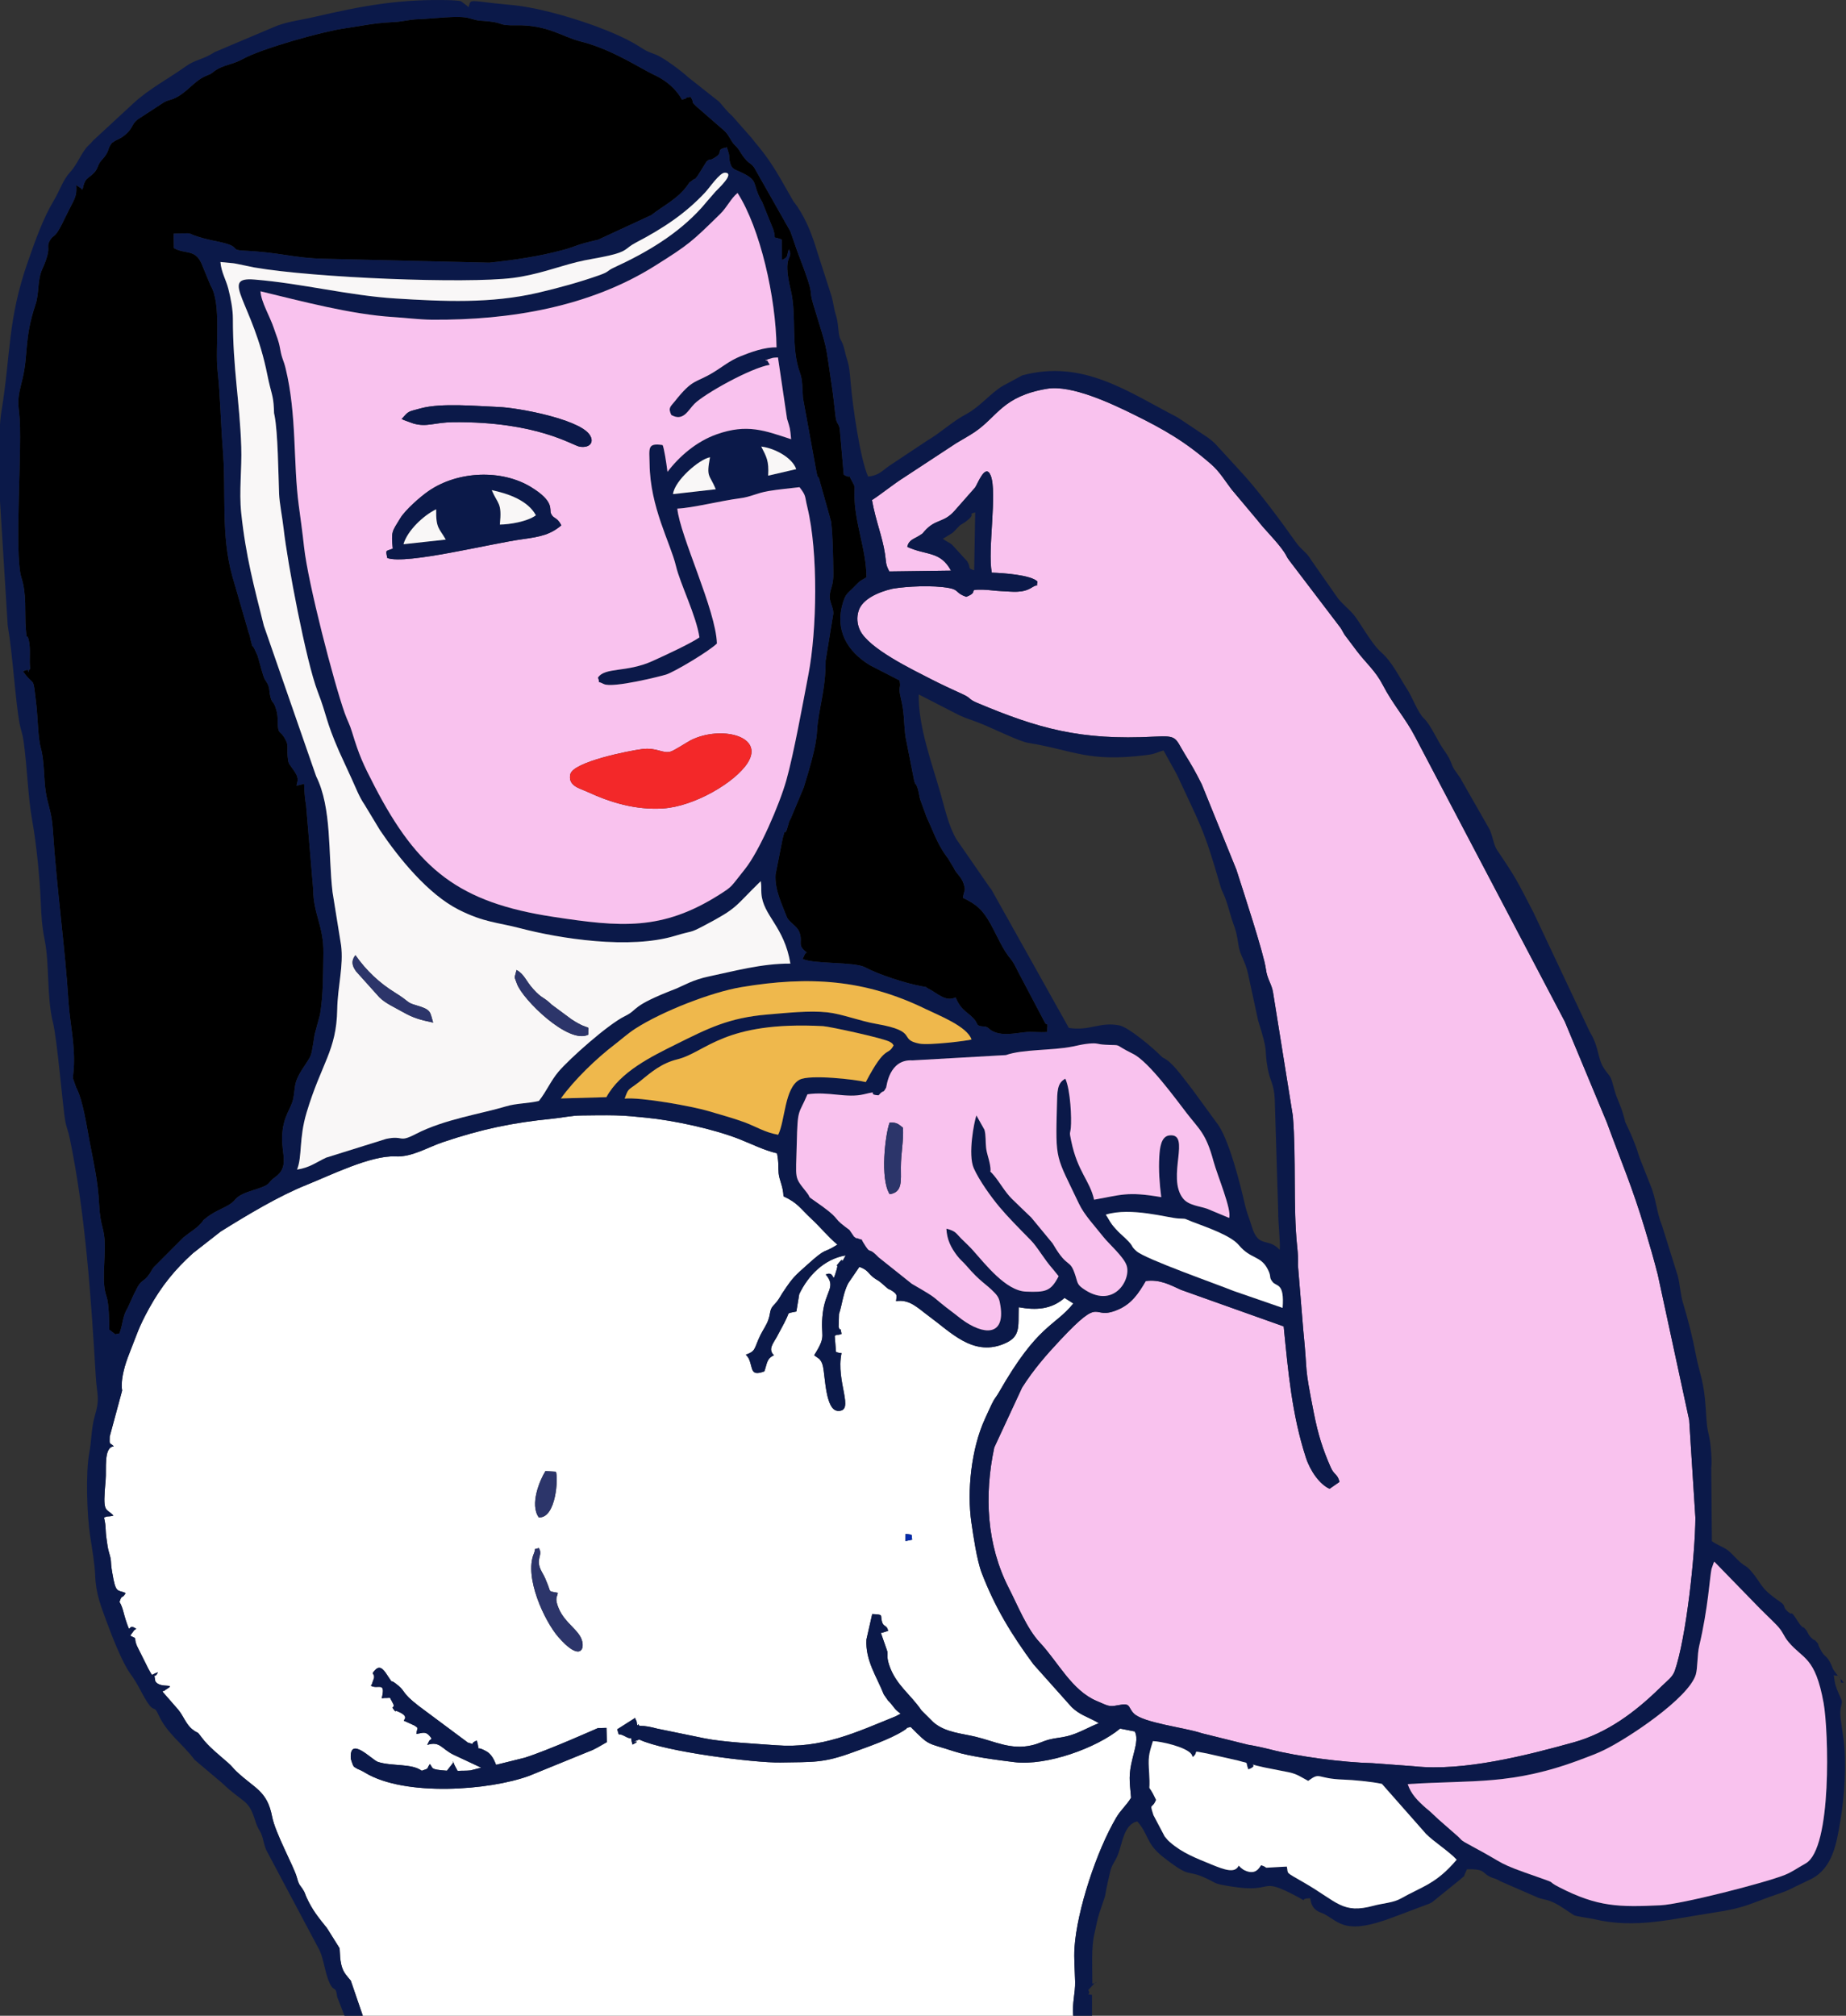 <?xml version="1.0" encoding="UTF-8"?>
<!DOCTYPE svg PUBLIC "-//W3C//DTD SVG 1.1//EN" "http://www.w3.org/Graphics/SVG/1.1/DTD/svg11.dtd">
<!-- Creator: CorelDRAW Standard 2021 (64-Bit Versión de evaluación) -->
<svg xmlns="http://www.w3.org/2000/svg" xml:space="preserve" width="37.221mm" height="40.64mm" version="1.1" style="shape-rendering:geometricPrecision; text-rendering:geometricPrecision; image-rendering:optimizeQuality; fill-rule:evenodd; clip-rule:evenodd"
viewBox="0 0 3722.1 4063.98"
 xmlns:xlink="http://www.w3.org/1999/xlink"
 xmlns:xodm="http://www.corel.com/coreldraw/odm/2003">
 <rect x="0" y="0" width="3722.1" height="4063.98" fill="#333333" stroke="none"/>
 <defs>
  <style type="text/css">
   <![CDATA[
    .fil2 {fill:black}
    .fil8 {fill:#042AAA}
    .fil3 {fill:#0B1949}
    .fil7 {fill:#2C356A}
    .fil5 {fill:#EFB84C}
    .fil6 {fill:#F32829}
    .fil1 {fill:#F9C2EE}
    .fil4 {fill:#F9F7F7}
    .fil0 {fill:white}
   ]]>
  </style>
 </defs>
 <g id="Capa_x0020_1">
  <g id="_2586443196112">
   <path class="fil0" d="M961.42 3509.08c8.4,28.72 -7.23,6.47 20.09,22.33 12.77,7.42 17.94,25.51 18.7,26.72l57.57 -14.29c46.24,-14.44 147.36,-59.65 147.74,-59.76l17.29 -0.47 0.78 28.79c-12.44,6.8 -23.72,14.53 -36.33,18.88l-119.9 48.87c-80.72,29.78 -250.67,42.38 -331.11,-6.08 -5.19,-3.13 -2.83,-1.74 -8.58,-4.71 -4.54,-2.36 -5.41,-1.93 -8.94,-4.26 -6.66,-4.41 -3.13,-0.67 -6.96,-6.12 -0.16,-0.23 -4.36,-11.85 -4.44,-12.93 -3.47,-48.16 42.6,2.26 54.74,6.21 28.32,9.2 67.83,2.61 88.26,17.78 15.71,-5.22 9.26,-2.89 16.29,-13.49 7.53,8.16 -1.27,10.95 34.47,13.44l12.93 -16.43c7.37,11.46 -8.66,-16.42 3.28,6.91l5.34 9.9c9.36,-0.61 17.32,-0.05 26.16,-1.02l21.4 -5.51 -55.6 -26.04c-24.19,-11.59 -27.61,-28.35 -53.15,-19.78l3.18 -6.6c2.32,-6.62 9.81,-2.33 1.07,-12.13 -8.37,-9.37 -14.48,-5.12 -26.23,-3.36 1.28,-13.09 6.16,-10.29 -3.76,-17.02l-21.54 -9.78c0.01,-2.32 11.35,-8.57 -11.82,-18.55 -9.96,-4.29 -0.83,5.15 -7.71,-2.99 -9.1,-10.77 5.89,-0.05 -4.68,-17.84 -5.62,-9.45 0.1,-6.13 -14.24,-6.43l-6.05 0.69c8.74,-35.17 -7.91,-17.25 -21.74,-25.27 0.32,-0.85 1.37,-2.83 1.53,-2.25l4.76 -13.5c1.36,-11.77 -8.12,-4.85 2.25,-16.11 11.29,-12.28 19.78,3.83 26.5,13.72 10.79,15.88 2.24,4.45 13.44,12.56 24.24,17.51 9.34,16.74 48.3,46.68l98.73 73.5c19.95,5.22 -0.82,3.71 17.98,-4.26zm163.34 -297.69c-1.23,8.87 -7.05,10.45 1.86,31.59 12.73,30.15 41.4,43.24 47.14,65.6 5.26,20.51 -7.79,38.09 -47.98,-8.13 -27.77,-31.94 -69.09,-119.93 -49.47,-167.94 5.91,-14.46 -3.03,-6.52 10.08,-11.57 9.69,15.57 -9.03,21.54 6.45,48.88 6.4,11.3 6.69,13 11.02,23.59 7.48,18.24 0.52,13.69 20.9,17.98zm701.12 -118.68c17.89,1.07 10.85,2.09 13.37,11.49l-13.58 2.83 0.21 -14.32zm-739.49 -33.4c-18.79,-26.1 2.07,-75.22 13.38,-93.4l21.09 1.29c4.9,11.49 0.72,94.1 -34.47,92.11zm-354.89 1004.68l1432.35 0c-2.18,-26.7 4.44,-45.11 3.91,-68.79 -0.51,-23.03 -2.72,-46.5 -1.17,-69.25 5.07,-74.2 44.08,-193.62 84.14,-261.53 9.45,-16.01 20.23,-23.96 29.85,-39.98 -3.15,-35.38 -5.31,-45.43 2.82,-78.71 5.67,-23.21 11.85,-40.84 4.65,-54.88l-29.54 -5.78c-47.05,38.83 -147.56,75.49 -212.92,67.63 -33.23,-4 -90.54,-11.5 -120.59,-21.33 -57.63,-18.87 -49.13,-9.54 -88.8,-49.62 -16.12,4.19 0.32,-1.68 -14.27,7.51 -27.89,17.57 -72.17,32.58 -102.81,43.8 -59.57,21.8 -78.93,19.13 -145.82,20.36 -50.93,0.94 -232.64,-21.6 -284.38,-46.36 -27.43,10.63 11.3,-2.2 -13.57,10.28 -7.28,-25.04 4.38,-5.99 -14.23,-16.28 -18.52,-10.24 -10.51,3.8 -16.65,-14.51l35.84 -22.79c5.4,7.85 -6.06,-10.67 3.2,6.54 0.45,0.84 0.89,12.74 3.46,5.87 0.28,-0.76 1.24,2.22 1.95,3.26 13.73,0.14 22.5,2.17 36.26,5.74l95.42 19.56c37.58,7.71 105.66,10.99 143.91,13.92 92.57,7.08 160.42,-25.53 241.26,-58.27l10.24 -5.4c-13.98,-10.04 -12.24,-12.43 -23.27,-24.36 -0.59,-0.64 -1.6,-1.44 -2.18,-2.07l-8.51 -12.25c-14.66,-36.76 -37.48,-68.74 -35.06,-110.88l11.65 -51.29c24.46,1.36 15.39,1.29 19.93,16.27 2.99,9.85 10.01,5.81 12.15,17.64l-12.31 3.86c-0.22,-0.69 -1.48,0.36 -2.14,0.73l11.82 33.79c3.87,9.56 -1.8,10.74 4.7,30.41 13.26,40.11 43.34,59.2 64.97,91.32l23.42 23.33c0.64,0.51 1.53,1.42 2.16,1.95 23.8,19.67 55.91,21.3 84.12,28.18 38.86,9.47 70.86,26.8 112.63,17.2 15.44,-3.56 20.77,-7.74 35.41,-11.63 12.49,-3.32 22.91,-3.47 36.16,-6.73 23.5,-5.78 42.32,-17.92 63.82,-26.22l-5.64 -3.39c-18.26,-9.85 -33.04,-13.85 -48.93,-28.95l-77.26 -86.56c-43.61,-59.09 -77.65,-114.63 -104.4,-184.59 -9.61,-25.12 -16.97,-76.09 -20.58,-100.82 -9.24,-63.28 -0.46,-148.8 27.23,-209.18 4.28,-9.33 9.05,-20.05 13.56,-29.43 6.68,-13.91 8.08,-12.6 14.8,-24.38 78.46,-137.47 111.43,-131.46 149.96,-178.95l-17.75 -11.21c-26.45,23.21 -57.28,25.23 -92.46,18.77 -1.33,41.3 5.09,60.6 -32.71,74.98 -60.85,23.16 -104.5,-24.9 -148.88,-57.29 -21.06,-15.36 -38.26,-34.52 -65.73,-29.89 0.81,-10.7 4.22,-12.94 -8.12,-20.94 -5.82,-3.78 -3.76,-1.41 -8.43,-4.37l-13.81 -12.03c-5.53,-4.7 -7.24,-4.74 -13,-8.81 -14.2,-10.06 -11.48,-16.03 -30.55,-23.02l-21.87 32.03c-10.74,18.58 -13.27,46.07 -19.24,62.95l-0.78 26.23c4.92,13.88 1.95,-6.55 5.98,13.95 -9.44,3.85 -8.89,-0.45 -13.82,4.42l2.55 31.87c6.47,2.57 6.03,1.64 11.18,2.49 -12.12,57.82 27.59,117.73 -7.09,116.5 -25.41,-0.9 -25.57,-69.08 -30.43,-90.03 -1.53,-6.57 -3.35,-10.47 -7.28,-14.76l-10.43 -7.4c27.26,-43.08 11.28,-34.94 17.5,-85.57 5.56,-45.2 27.48,-51.61 5.93,-77.28 20.24,-9.48 11.42,25.73 22,-10.11 4.59,-15.55 -5.38,-1.14 5.27,-14.48 11.42,-14.3 -0.35,10.95 12.8,-13.88 -43.59,7.24 -75.93,40.95 -93.54,78.05l-5.8 34.98c-21.68,4.95 -12.25,-0.41 -21.67,17.42 -0.47,0.89 -0.95,2.05 -1.42,2.95 -0.46,0.91 -0.98,2.04 -1.45,2.93l-14.93 28c-7.68,13.71 -18.01,24.92 -5.86,36.99 -15.01,7.04 -13.38,16.62 -19.27,32.47 -29.06,10.78 -22.49,-6.23 -31.23,-25.53 -0.41,-0.91 -1.41,-2.24 -1.78,-2.95 -0.46,-0.88 -3.29,-4.16 -4.33,-5.14 18.28,-6.62 16.64,-10.03 25.11,-30.03 7.15,-16.9 11.16,-20.39 17.85,-34.17 2.74,-5.64 4.73,-13.37 5.38,-17.59 3.02,-19.7 8.89,-14 21.92,-36.63 3.41,-5.91 2.58,-4.38 5.08,-8.16 19.58,-29.61 23.9,-32.59 48.81,-54.97 41.44,-37.23 29.12,-20.41 60.51,-40.37 -19.54,-16.7 -34.27,-35.12 -51.83,-51.46 -23.72,-22.07 -27.69,-32.47 -56.87,-45.96 -0.47,-19.43 -8.39,-32.34 -9.74,-46.21 -1.51,-15.51 0.77,-18.8 -3.28,-40.47 -26.16,-6.12 -49.97,-18.28 -75.2,-28.3 -50.75,-20.15 -131.51,-38.01 -189.56,-43.63 -20.82,-2.02 -38.26,-4.05 -60.4,-4.58 -21.32,-0.51 -47.34,-0.13 -69.1,0.18 -21.92,0.32 -37.08,4.41 -59.44,6.63 -80.45,7.98 -142.43,21.11 -219.5,47.04 -32.48,10.93 -62.51,30.59 -96.68,28.95 -49.3,-2.35 -130.81,38.15 -178.68,57.33 -56.06,22.46 -118.88,60.2 -173.15,94.02l-55.74 43.58c-36.63,32.93 -64.04,66.88 -88.09,110.34 -22.15,40.04 -24.65,52.34 -40.67,92.65 -20.42,51.37 -14.14,73.64 -14.21,73.93l-25.11 92.91c-0.89,18.43 0.19,11.35 8.33,19.76 -21.06,1.41 -14.52,46.32 -16.52,67.85 -6.44,69.17 -0.24,54.96 15.73,71.62 -11.16,3.42 -11.51,-0.14 -18.94,4.4 4.74,20.28 1.88,22.14 5.26,44.5 1.18,7.87 2.09,16.83 4.65,25.28 6.4,21.14 2.02,13.88 6.48,40.34 7.4,43.93 9.97,34.31 27.11,41.66 -6.56,12.86 -7.54,1.72 -12.32,18.15 6.74,10.6 8.36,24.09 12.88,37.4 11.51,33.86 1.73,2.73 20.83,16.75 -0.68,0.58 -1.88,1.11 -2.26,1.44 -0.39,0.33 -1.76,1.23 -2.2,1.66l-7.68 10.66c16.83,8.13 5.38,1.05 13.66,20.83l22.9 45.82c10.68,18.23 3.48,11.72 19.36,7.23 -7.41,15.11 -8.67,-2.77 -5.31,17.94 10.03,16.41 46.31,1.8 20.13,17.66 -0.48,0.29 -2.35,2.48 -2.72,1.64 -0.39,-0.89 -2.06,0.99 -2.87,1.75l31.51 36.12c11,13.07 15.6,29.62 28.87,39.99 13.7,10.7 7.31,0.89 18.42,16.01 13.53,18.42 33.98,34.29 52.79,50.81 9.47,8.33 9.79,10.5 17.04,17.41 36.93,35.19 62.24,38.79 72.38,91.78 6.26,32.73 43.77,100.58 49.62,121.57 5.58,20 5.71,13.5 14.23,28.18 2.66,4.59 2.93,7.27 5.29,12.45 11.95,26.24 23.92,40.58 41.55,62.54l25.11 40.11c1.5,4.31 -0.87,29.27 8.68,47.11 4.02,7.51 13.4,17.29 14.11,18.53l24.22 70.74z"/>
   <path class="fil1" d="M1829.34 1102.56c3.14,-14.53 13.53,-15.66 25.18,-23.23 7.89,-5.13 4.26,-2.47 9.67,-8.58 22.41,-25.27 38.58,-15.64 61.09,-41.53l40.59 -46.06c4.51,-5.17 20.68,-50.91 31.56,-24.68 13.92,33.62 -6.57,150.1 2.29,196.08 23.37,0.66 79.1,4.67 92.15,17.91 -3.38,16.1 4.24,2.02 -11.33,12 -18.66,11.96 -38.3,8.32 -61.52,7.35 -13.2,-0.56 -25.42,-2.65 -36.66,-2.9 -35.57,-0.81 -5.31,3.37 -34.12,14.38 -22.54,-7.94 -13.99,-13.89 -34.54,-17.77 -33.07,-6.23 -86.97,-3.14 -111.89,1.08 -0.81,0.14 -2.05,0.34 -2.87,0.52 -27.11,6.28 -59.89,20.28 -67.59,43.9 -4.54,13.92 -2.9,27.8 2.47,39.33 17.39,37.33 106.89,80.06 142.82,98.6 20.74,10.7 42.33,20.57 64.2,30.6 18.96,8.68 10.31,9.47 29.89,17.7 121.84,51.22 207.37,75.87 356.74,67.93 47.22,-2.51 41.1,1.89 61.37,34.97 14.08,22.97 21.12,34.8 34.36,61.32l69.69 171.83c12.73,39.89 55.69,170.25 59.49,200.34 2.62,20.79 11.73,29.94 14.47,47.19l39.9 248.8c7.13,83.6 0.31,183.55 8.7,263.12 1.84,17.45 1.88,22.35 1.63,38.63l10.68 129.89c10,99.44 0.64,62.25 21.43,168.01 8.17,41.58 17.47,71.75 33.95,109.14 7.22,16.4 13.4,12.32 17.72,29.26l-20.04 13.92c-19.62,-8.66 -38.87,-35.62 -47.73,-62.87 -28.24,-86.87 -35.71,-173.21 -44.79,-264.51l-206.64 -73.56c-23.01,-10.46 -43.03,-21.66 -71.44,-17.97 -14.99,25.48 -28.54,46.04 -56.43,57.9 -55.48,23.57 -27.74,-33.07 -116.24,61.36 -28.37,30.27 -53.35,58.87 -76.74,95.64l-56.09 120.79c-20.61,97.3 -15.25,196.68 29.53,283.82 17.84,34.71 36.15,81.57 62.66,109.71 36.18,38.39 64.06,96.54 114.83,117.71 22.06,9.2 23.59,12.11 41.6,8.53 27.75,-5.52 19.61,2.5 32.39,16.03 18.41,19.46 104.23,28.91 136.9,40.14l93.6 23.28c12.13,1.79 33.49,6.54 45.58,9.64 55.37,14.2 145.13,26.04 205.16,27.52l84.53 6.29c98.55,10.79 226.46,-21.8 321.69,-48.32 67.57,-18.81 123.8,-61.15 171.64,-107.72 3.64,-3.54 2.65,-2.6 6.62,-6.43 11.08,-10.68 21.18,-17.7 25.5,-30.19 23.12,-66.83 41.14,-234.8 41.48,-308.46l-12.53 -196.93 -63.24 -292.83c-8.48,-33.01 -16.04,-59.1 -25.45,-90.45 -26.62,-88.65 -47.98,-136.42 -77.14,-216.34l-85.02 -203.96 -301.35 -573.28c-19.79,-38.39 -44.54,-64.58 -66.06,-106.11 -13.83,-26.69 -32.41,-42.43 -50.5,-65.78l-25.98 -34.49c-4.47,-7.1 -5.85,-11.59 -11.58,-18.47l-100.55 -132.13c-5.84,-7.93 -4.29,-8 -9.75,-16.11 -14.64,-21.72 -38.88,-44.53 -53.25,-63.48l-52.85 -62.96c-12.57,-16.46 -24.16,-35.84 -40.51,-50.14 -52.79,-46.15 -95.08,-70.41 -157.25,-101.06 -43.96,-21.68 -124.9,-59.97 -174.26,-51.66 -89.73,15.1 -99.76,56.02 -145.57,87.05 -11.82,8.01 -25.42,15.33 -37.46,22.63l-104.07 68.33c-24.81,15.72 -45.89,33.52 -65.87,46.43 7.51,42.36 20.91,73.3 26.17,108.29 2.85,19 0.89,20.82 8.75,35.62l124.39 -1.65c-21.72,-40.02 -49.47,-30.08 -88.16,-47.9z"/>
   <path class="fil2" d="M166.51 381.67c-5.99,-0.4 -1.15,-0.78 -2.62,-1.78l-10.32 -6.74c1.3,16.07 -0.76,23.21 -7.5,36.41 -0.44,0.87 -1.08,1.94 -1.52,2.79l-14.2 28.23c-1.78,3.7 -2.67,5.84 -4.27,9 -3.48,6.81 -3.63,6.91 -7.61,13.96 -8.76,15.5 -12.43,10.34 -18.98,23.29 -4.92,9.75 0.2,11.95 -3.93,27.69 -2.16,8.22 -4.51,15.31 -10.02,27.3 -10.9,23.72 -5.96,48.33 -14.01,72.3 -22.85,68.1 -14.4,98.41 -25.53,146.72 -7.81,33.93 -11.42,40.05 -7.41,71.77 7.59,60.02 -10.94,283.5 4.64,332.23 10.88,34.01 6.22,67.42 8.78,102.57 2.13,29.2 1.88,6.17 5.96,23.07 4.45,18.41 0.36,39.46 2.93,58.66 -0.58,0.27 -1.67,-0.32 -1.88,0.38 -3.79,12.47 -0.62,-0.11 -4.35,1 -0.52,0.15 -2.05,0.57 -2.59,0.74l-5.76 2.2c24.64,34.98 19.49,3.16 27.09,69.27 2.74,23.82 3.18,66.02 8.95,85.74 7.03,24.03 5.9,61.25 9.6,86.41 4.34,29.5 12.17,40.43 14.56,77.38 7.78,120.51 24.44,234.66 31.73,349.11 2.66,41.75 13.62,85.19 10.4,134.02 -0.29,4.54 -1.83,16.77 -1.8,18.13l6.41 18.37c13.67,24.88 21.38,77.88 27.23,108.88 7.98,42.26 16.95,79.5 19.23,125.8 2.36,47.95 10.91,47.76 11.47,81.52 0.64,39 -6.37,77 3.31,105.07 5.28,15.34 5.53,47.52 5.78,67.55l9.59 7.45c0.68,0.54 1.87,1.47 2.51,1.99l8.46 -1.72c7.3,-18.97 5.69,-34.21 16.88,-52.14l10.66 -23.58c3.47,-7.88 2.64,-5.01 4.57,-9.09 0.48,-0.99 1.03,-2.07 1.49,-3.06 10.36,-22.09 14.37,-14.03 27.07,-32.29 3.58,-5.14 4,-7.68 8.42,-13.36l60.15 -60.24c0.75,-0.58 1.77,-1.34 2.51,-1.94 14.1,-11.37 24.81,-16.37 35.17,-29.34 5.64,-7.06 -1.48,-0.09 6.32,-6.62 23.16,-19.41 46.98,-22.24 60.08,-38.22 10.88,-13.27 32.72,-16.89 54.04,-25.01 17.76,-6.76 12.27,-10.31 26.58,-20.35 28.92,-20.29 12.89,-46.39 13.99,-80.44 1.39,-43.16 18.07,-56.01 22.47,-77.69 3.51,-17.24 1.62,-26.5 8.87,-42.54 4.87,-10.78 10.67,-18.63 17.63,-29.38 10.34,-15.98 9.63,-15.31 13.63,-38.24 1.21,-6.94 1.59,-9.56 2.96,-19.22l10.93 -40.28c6.71,-40.51 6.06,-80.56 6.8,-123.15 0.95,-55.4 -20.44,-79 -20.57,-129.18l-14.45 -170.58c-1.29,-4.92 -3.61,-26.11 -3.89,-42.19l-15.35 3.84 2.42 -10.83c-0.05,-1.05 -0.06,-2.47 -0.22,-3.6 -0.96,-6.66 -2.48,-8.27 -6.87,-15.3l-3.66 -5.26c-6.89,-10.14 -8.1,-8.92 -9.42,-23.32 -1.99,-21.68 3,-22.49 -6.57,-38.5 -8.4,-14.05 -11.93,-6.86 -13.24,-24.76 -0.75,-10.15 0.57,-18.46 -3.14,-31.35 -6.33,-22.03 -8.44,-9.17 -12.84,-30.86 -1.85,-9.12 -0.22,-10.35 -3.47,-19.08 -0.36,-0.97 -0.96,-2.01 -1.37,-2.92l-6.32 -10.18c-2.69,-5.78 -8.23,-27.32 -9.96,-32.92 -1.85,-6 -2.59,-9.65 -3.82,-13.44l-6.78 -14.69c-6.17,-10.92 -1.06,4.9 -6.52,-14.43 -2.69,-9.49 -0.64,-7.2 -4.66,-17.42l-32.96 -113.72c-23.59,-84.29 -11.94,-168.68 -19.15,-256.16 -3.87,-46.89 -5.49,-113.77 -10.44,-156.92 -5.5,-47.86 8.35,-136.06 -14.14,-172.69l-18.73 -45.29c-12.94,-28.67 -33.46,-17.66 -55.26,-30.28l-0.52 -29.05 28.67 -0.86c10.16,1.88 7.76,2.55 9.7,3.24 31.22,11.26 50.19,12.24 69.39,18.15 23.6,7.26 7.62,12.49 33.55,13.68 76.24,3.52 99.47,15.11 163.96,16.39l330.97 7.83c47.87,-4.97 100.07,-12.35 150.05,-25.98 28.07,-7.66 21.4,-9.35 69.51,-20.32l107.18 -49.6c26.28,-20.37 52.42,-32.14 72.14,-58.86 9.34,-12.64 1.04,-3.22 9.12,-9.96 11.28,-9.4 1.44,2.91 11.94,-9.89l18.24 -29.23c10.72,-8.83 2.48,0.01 14.17,-6.47 24.05,-13.33 0.47,-16.68 26.86,-22.21l4.22 13.83c1.1,6.21 -0.45,6 1.67,14.86 3.47,14.57 7.62,14.86 19.06,20 43.24,19.4 23.14,23.11 46.28,61.52l22.3 55.29c7.7,24.43 -5.62,11.44 17.04,20.4l0.45 41.05c13.78,-5.58 9.01,-8.1 13.95,-21.52 10.79,21.94 -14.73,6.47 3.89,82.78 12.42,50.93 -0.78,115.59 18.89,167.47 4.95,13.05 4.36,33.1 5.63,49.4l27.37 150.06c4.24,17.86 0.37,2.48 5.08,12.69l24.31 86.76c3.77,34.38 3.87,65.24 4.52,103.75 0.44,26.36 -6.85,30.74 -7.3,47.4 -0.32,12.26 9.59,25.8 6.76,37.38l-15.03 91.68c0.17,61.73 -14.86,98.37 -17.33,142.07 -1.96,34.63 -16.21,78.25 -26.67,113.47l-25.9 61.84c-1.06,2.44 -3.41,6.44 -3.5,6.68l-4.98 17.23c-6.41,14.51 -1.25,-9.28 -8.06,16.56l-14.54 73.37c-1.87,30.46 12.16,58.19 22.48,85.14 4.26,11.14 20.37,18.1 25.28,30.42 8.69,21.82 -6.11,25.86 15.25,41.68 -4.27,7.99 4.32,-8.56 -4.31,4.24l-4.08 8.81c23.19,10.88 104.21,5.23 125.84,16.82 27.39,14.68 81.07,32.14 112.98,38 18.32,3.37 5.25,0.48 15.39,5.4 16.45,7.99 34.05,27.33 54.15,17.23 12.74,30.07 26.56,28.94 40.47,47.8 0.25,0.35 2.85,5.75 4.21,7.73 6.64,5.14 13.92,0.86 21.09,6.06l4.34 3.77c20.81,14.69 51.64,6.29 72.3,4.63 13.13,-1.05 26.9,1.03 42.19,-0.14 1.84,-25.31 0.3,-9.92 -4.67,-19.42l-52.12 -98.94c-0.45,-0.92 -1.03,-1.99 -1.49,-2.91l-2.94 -5.78c-2.05,-4.11 -7.44,-14.68 -10.85,-18.63 -17.45,-20.16 -28.08,-47.02 -41.47,-71.41 -16.15,-29.41 -28.85,-40.34 -56.06,-53.36 1.74,-16.73 6.53,-12.1 1.37,-28.26 -5.02,-15.75 -14.23,-18.98 -20.06,-32.17l-11.63 -19.32c-0.54,-0.72 -1.34,-1.69 -1.87,-2.41 -14.98,-20.36 -22.61,-38.18 -32.83,-62.18l-8 -17.71c-0.4,-1.02 -0.83,-2.14 -1.21,-3.19l-11.41 -31.25c-3.25,-9.36 -3.04,-18.11 -7.21,-28.3 -4.67,-11.41 -0.44,2.98 -5.35,-10.41l-15.71 -79.6c-4.83,-20.72 -3.91,-43.2 -7.21,-66.32 -1.66,-11.61 -4.42,-21.56 -5.7,-28.47 -3.43,-18.63 2.19,-11.83 -1.13,-28.81l-59.64 -30.65c-45.59,-27.7 -71.91,-70.85 -54.04,-127.42 5.31,-16.79 9.35,-17.87 19.89,-28.3 13.39,-13.23 8.68,-10.89 27.14,-21.63 -0.53,-58.77 -24.22,-107.64 -24.28,-168.31 -0.01,-14.52 2.28,-12.54 -4.36,-24.48 -11.7,-21.02 1.96,-3.11 -17.19,-14.05l-8.19 -93.59c-3.87,-14.56 -6.16,-5.93 -8.73,-27.14 -2.81,-23.19 -3.59,-34.16 -6.87,-56.1 -14.42,-96.34 -7.22,-66.96 -37.44,-165.79 -11.56,-37.8 6.14,-7.33 -29.16,-99.08 -7.14,-18.54 -10.57,-30.64 -17.34,-49l-72.85 -128.61c-7.76,-9.83 -7.97,-6.35 -15.82,-14.76 -12.17,-13.03 -12.35,-20.31 -22.42,-29.49 -8.04,-7.31 -12.04,-20.67 -21.76,-29.63l-55.26 -48.15c-15.86,-14.86 -3.14,-4.94 -13.08,-20.51 -20.62,3.96 2.16,0.58 -17.24,5.65 -2.17,-3.49 -16.18,-31.41 -55.78,-49.67 -27.03,-12.46 -85.44,-51.91 -148.01,-67.41 -38.32,-9.49 -66.46,-34.16 -132.41,-32.74 -32.49,0.69 -24.37,-4.22 -47.67,-7.21 -27.84,-3.56 -19.94,0.27 -45.88,-7.28 -20.4,-5.95 -72.85,1.29 -100.46,2.14 -22.74,0.7 -28.82,4.7 -51.42,5.85 -43.12,2.19 -60.77,7.39 -99.1,12.77 -43.52,6.1 -167.21,40.73 -204.94,61.76 -21.38,11.93 -39.33,11.29 -57.24,24.47 -13.58,10 -3.32,3.14 -19.21,10.53 -23.09,10.74 -37.25,34.06 -62.62,44.79 -7.64,3.23 -11.01,2.78 -19.23,7.07l-49.92 32.53c-15.45,9.41 -12.46,18.47 -25.47,30.4 -14.1,12.92 -19.27,11.29 -27.17,17.51 -3.1,2.45 -1.36,-0.59 -5.24,5.09 -7.05,10.33 -2.52,14.33 -17.75,30.7 -9.97,10.71 -6.58,16.63 -16.3,26.57 -12.98,13.26 -17.56,8.38 -22.78,33z"/>
   <path class="fil3" d="M2324.66 3510.32c13.79,0.16 67.49,11.46 77.83,26.61l2.54 5.49c14.72,-11.87 -6.29,-13.42 28.21,-7.23l64.08 14.59c23.03,6.98 12.65,-0.59 19.73,17.52 32.83,-11.9 -30.99,-15.34 59.75,1.51 37.26,6.92 33.49,6.69 60.93,21.67 25.77,-18.9 15.13,-4.32 71.93,-2.52 18.11,0.57 55.82,4.01 76.69,8.56l88.84 100.74c14.54,14.99 47.16,35.87 61.89,52.15 -41.47,49.19 -69.7,53.92 -112.9,78.46 -14.73,8.36 -36.24,9.35 -54.62,14.34 -62.72,17.03 -72.56,-7.41 -139.44,-46.12 -41.07,-23.76 -31.78,-16.67 -35.49,-32.8 -9.11,0.34 -19.32,1.14 -28.91,1.58 -22.2,1.03 -5.15,1.78 -22.8,-4.38 -3.42,3.48 -9.8,21.3 -33.19,10.44 -0.94,-0.43 -2.06,-1.09 -2.93,-1.59l-5.02 -3.8c-0.85,-0.67 -3.04,-3.3 -4.17,-4.19 -7.37,15.95 -28.13,8.68 -54.73,-2.21 -31.57,-12.94 -59.7,-23.63 -84.04,-45.23 -5.74,-5.1 -5.01,-4.92 -10.44,-11.29l-22.67 -42.95c-8.52,-26.84 -2.81,-10.63 5.26,-30.92 -20.55,-43.69 -10.59,-2.15 -13.93,-53.82 -2.07,-32.04 -1.34,-36.17 7.6,-64.61zm1131.83 -361.9l92.38 94.93c14.59,14.73 19.22,18.51 32.44,32.03 14.97,15.29 13.7,21.7 25.14,35.36 29.22,34.9 53.51,28.7 70.52,122.9 9.88,54.76 17.59,293.21 -36.34,323.34 -17.85,9.96 -27,17.09 -41.68,23.02 -40.08,16.19 -209.62,59.44 -250.92,61.32 -82.54,3.76 -126.1,3.94 -204.77,-36.7 -26.27,-13.58 -1.24,-5.86 -41.02,-19.65 -87.81,-30.45 -61.86,-23.97 -132.2,-61.52 -32.09,-17.13 -18.4,-11.29 -35.37,-25.31l-34.47 -30.2c-5.54,-5.04 -8.41,-7.96 -15.48,-14.52 -4.67,-4.33 -5.59,-4.57 -9.41,-7.95 -16.06,-14.19 -30.31,-27.93 -36.94,-48.46 131.77,-8.75 209.74,3.18 350.81,-50.29 18.14,-6.88 29.35,-10.77 45.91,-18.84 48.08,-23.43 169.67,-104.16 184.13,-151.7 3.84,-12.67 2.8,-40.53 6.92,-57.9 18.02,-75.9 21.43,-140.53 24.83,-155.16l3.84 -11.07c0.37,-0.97 0.96,-2.51 1.68,-3.63zm-1226.92 -699.5c50.43,-15.84 125.36,6.6 146.29,7.67 19.35,0.99 9.84,-0.38 27.07,6.25 29.4,11.32 78.35,27.61 95.04,47.58 24.02,28.75 44.13,20.61 58.36,48.92 8.16,16.24 1.28,14.75 9.72,25.33 7.69,9.66 24.07,1.05 20.09,52.23l-99.05 -34.25c-32.31,-13.2 -177.45,-64.09 -195.48,-80.06 -15.78,-13.97 0.33,-5.93 -33.1,-35.8 -4.04,-3.61 -13.04,-13.43 -16.45,-18.09 -5.63,-7.71 -8,-13.66 -12.49,-19.78zm-260.84 -200.1c-4.52,12.75 -17.53,78.87 -5.32,106.41 10.87,24.52 34.98,58.02 51.52,77.8 17.39,20.77 38.96,42.47 62.75,66.67 15.22,15.46 25.74,36.92 46.6,60.57l10.25 12.71c-15.77,30.71 -26.28,32.6 -65.98,31.05 -40.3,-1.57 -81.44,-54.85 -106.94,-83.37 -8.2,-9.17 -13.38,-13.39 -23.57,-23.64 -10.66,-10.74 -11.06,-15.21 -29.8,-19.82 1.03,22.02 9.19,38.03 21.38,54.11 6.58,8.68 12.13,12.54 18.67,20.17 29.4,34.25 38.47,35.45 57.11,54.82 8.04,8.37 9.88,13.53 11.91,27 9.17,60.72 -34,59.19 -78.37,26.51 -5.8,-4.28 -8.54,-6.8 -14.45,-11.22 -54.01,-40.38 -24.32,-24.6 -86.05,-60.32l-67.25 -53.65c-22.93,-24.07 -13.5,-1.52 -30.58,-29.59 -7.45,-12.24 3.38,-2.18 -10.8,-8.25 -4.37,-1.86 -0.26,2.23 -7.81,-3.58l-9.22 -13.44c-0.57,-0.6 -7.42,-5.56 -8.68,-6.5 -28.04,-20.85 -5.15,-13.28 -63.76,-53.62 -13.7,-9.42 -4.29,-3.5 -14.16,-15.96 -25.62,-32.34 -21.33,-23.82 -19.68,-97.89 1.64,-73.9 3.83,-57.25 21.54,-99.51 42.96,-6.38 78.64,8.46 114.21,-0.14 34.35,-8.31 3.38,1.03 29.31,2.09 11.43,-13.47 7.48,-1.42 15.16,-15.58 1.08,-1.99 5.63,-57.78 53.21,-54.77l188.29 -10.71c34.68,-12.18 92.95,-8.84 134.4,-17.22 10.73,-2.17 21.13,-4.89 33.67,-5.97 17.91,-1.54 14.38,1.39 32.44,2.34 37.98,2 12.02,-3.31 56.02,18.52 31.86,15.8 86.8,92 108.19,119.63 25.54,33 38.71,40.55 53.78,96.52 7.72,28.67 37.51,98.74 31.56,114.5l-44.38 -18.53c-15.22,-5.34 -37.55,-6.62 -48.73,-20.92 -33.47,-42.81 17.4,-132 -27.36,-126.93 -17.17,1.94 -19.29,26.33 -20.28,42.33 -1.69,27.48 0.46,54.89 3.91,82.18 -69.45,-12.02 -81.8,-4.18 -135.43,5.14 -8.37,-38.43 -33.44,-56.33 -46.18,-118.64 -4.16,-20.3 -2.13,-12.26 -0.72,-26.61 1.76,-17.87 -0.53,-75.62 -11.07,-98.69 -16.96,8.6 -16.2,26.61 -16.91,53.34 -3.1,114.7 -2.33,100.11 44.35,198.6 10.84,22.88 31.39,44.35 49.82,67.68 10.53,13.33 40.2,39.12 46.25,56.73 9.94,28.93 -26.84,90.77 -88.79,46.09 -10.7,-7.71 -10.05,-11.69 -14.1,-24.5 -11.96,-37.82 -14.71,-12.07 -44.82,-63.5 -0.49,-0.84 -1.19,-1.87 -1.69,-2.7l-42.79 -51.85c-13.07,-12.8 -26.13,-24.75 -39.55,-38.17 -13.5,-13.48 -24.33,-33.16 -35.49,-46.47 -13.43,-16.01 -3.89,1.52 -8.34,-22.58 -2.39,-12.96 -6.35,-21.36 -7.74,-33.69 -1.46,-12.99 -0.07,-24.78 -3.34,-36.18l-16.17 -28.8zm-223.02 -67.24c-19.78,-5.2 -113.26,-15.86 -133.61,-4.71 -30.49,16.72 -28.85,82.58 -43.07,110.96 -27.61,-4.94 -44.03,-16.39 -68.69,-25.47 -22.12,-8.16 -49.21,-15.43 -72.02,-22.3 -31.55,-9.5 -136.84,-28.53 -168.83,-25.14 8.09,-21.84 6.05,-15.82 27.35,-32.13 0.69,-0.54 1.71,-1.31 2.39,-1.85 0.69,-0.54 1.67,-1.35 2.35,-1.9 22.64,-18.45 42.58,-35.42 74.17,-43.28 58.59,-14.56 93.12,-77.52 293.84,-66.93 12.46,0.66 124.79,24.84 135.33,32.06 6.42,4.39 2.67,1.51 6.85,6.69 -12.47,23.41 -15.14,-4.09 -56.06,74zm-523.02 30.43l-91.73 2.6c26.63,-37.27 71.57,-80.7 108.69,-108.95 12.82,-9.76 25.74,-21.68 41.49,-31.84 53.32,-34.38 152.24,-73.32 213.83,-83.65 136.8,-22.93 249.11,-15.41 371.16,44.03 26.07,12.7 84.32,35.27 92.72,61.61 -7.4,2.38 -85.58,12.18 -105.43,8.22 -43.08,-8.59 0.34,-24.64 -86.27,-39.7 -34.07,-5.93 -69.55,-20.17 -99.03,-23.35 -36.56,-3.95 -82.67,1.29 -120.46,4.4 -78.62,6.49 -120.94,28.47 -183.78,59.65 -49.68,24.66 -113.28,55.51 -141.19,106.98zm629.72 -811.98l70.07 36c25.21,13.59 30.85,12.43 63.46,26.19 22.39,9.44 70.07,32.69 87.34,35.53 93.55,15.37 119.86,39.33 237.79,24.63 20.49,-2.56 20.53,-5.66 35.02,-9.26l27.02 48.87c46.42,100.59 53.79,106.86 87.13,222.99 5.72,19.92 7.21,11.17 20.19,57.43 8.01,28.57 11.62,27.15 16.54,62.23 3.04,21.69 13.07,30.49 19.32,58.1l20.57 95.17c22.07,69.79 11.24,51.32 19.14,95.98 4.68,26.49 12.64,30.3 14.28,61.95l6.97 227.86c-0.25,22.31 4.74,62.69 3.01,76.1 -24.18,-26.1 -42.6,-1.64 -56.4,-47.32 -4.52,-15 -10.27,-28.43 -13.51,-42.76 -8.08,-35.68 -32.67,-136.92 -58,-167.1l-47.19 -64.73c-14.48,-18.36 -35.82,-48.86 -51.62,-60.26 -10.31,-7.44 -6.33,-2.07 -14.93,-10.8 -14.4,-14.6 -63.02,-55.7 -81.31,-59.4 -39.56,-8.02 -59.75,11.67 -102.21,4.98l-155.88 -278.58c-0.51,-0.75 -1.3,-1.72 -1.83,-2.45 -0.54,-0.74 -1.37,-1.69 -1.93,-2.41l-67.13 -96.94c-15.57,-26.85 -22.97,-60.71 -31.24,-89.98 -16.92,-59.92 -45.97,-137.11 -44.67,-202.02zm67.75 -325.38c3.62,-2.69 12.78,-13.27 14.53,-14.73 3.1,-2.59 7.37,-4.56 10.47,-6.77 27.72,-19.75 2.06,-14.82 21.13,-20.07l-2.05 116.73c-14.98,-4.66 -5.64,-3.86 -13.88,-17.96l-30.94 -33.88c-4.44,-3.66 -12.46,-7.04 -18.33,-11.69l19.07 -11.63zm-563.14 -78.47c3.02,-27.16 52.62,-70.29 74.56,-74.3 -7.81,41.63 -1.07,33.63 11.67,64.53l-86.23 9.77zm472.32 106.38c38.69,17.82 66.44,7.88 88.16,47.9l-124.39 1.65c-7.86,-14.8 -5.9,-16.62 -8.75,-35.62 -5.26,-34.99 -18.66,-65.93 -26.17,-108.29 19.98,-12.91 41.06,-30.71 65.87,-46.43l104.07 -68.33c12.04,-7.3 25.64,-14.62 37.46,-22.63 45.81,-31.03 55.84,-71.95 145.57,-87.05 49.36,-8.31 130.3,29.98 174.26,51.66 62.17,30.65 104.46,54.91 157.25,101.06 16.35,14.3 27.94,33.68 40.51,50.14l52.85 62.96c14.37,18.95 38.61,41.76 53.25,63.48 5.46,8.11 3.91,8.18 9.75,16.11l100.55 132.13c5.73,6.88 7.11,11.37 11.58,18.47l25.98 34.49c18.09,23.35 36.67,39.09 50.5,65.78 21.52,41.53 46.27,67.72 66.06,106.11l301.35 573.28 85.02 203.96c29.16,79.92 50.52,127.69 77.14,216.34 9.41,31.35 16.97,57.44 25.45,90.45l63.24 292.83 12.53 196.93c-0.34,73.66 -18.36,241.63 -41.48,308.46 -4.32,12.49 -14.42,19.51 -25.5,30.19 -3.97,3.83 -2.98,2.89 -6.62,6.43 -47.84,46.57 -104.07,88.91 -171.64,107.72 -95.23,26.52 -223.14,59.11 -321.69,48.32l-84.53 -6.29c-60.03,-1.48 -149.79,-13.32 -205.16,-27.52 -12.09,-3.1 -33.45,-7.85 -45.58,-9.64l-93.6 -23.28c-32.67,-11.23 -118.49,-20.68 -136.9,-40.14 -12.78,-13.53 -4.64,-21.55 -32.39,-16.03 -18.01,3.58 -19.54,0.67 -41.6,-8.53 -50.77,-21.17 -78.65,-79.32 -114.83,-117.71 -26.51,-28.14 -44.82,-75 -62.66,-109.71 -44.78,-87.14 -50.14,-186.52 -29.53,-283.82l56.09 -120.79c23.39,-36.77 48.37,-65.37 76.74,-95.64 88.5,-94.43 60.76,-37.79 116.24,-61.36 27.89,-11.86 41.44,-32.42 56.43,-57.9 28.41,-3.69 48.43,7.51 71.44,17.97l206.64 73.56c9.08,91.3 16.55,177.64 44.79,264.51 8.86,27.25 28.11,54.21 47.73,62.87l20.04 -13.92c-4.32,-16.94 -10.5,-12.86 -17.72,-29.26 -16.48,-37.39 -25.78,-67.56 -33.95,-109.14 -20.79,-105.76 -11.43,-68.57 -21.43,-168.01l-10.68 -129.89c0.25,-16.28 0.21,-21.18 -1.63,-38.63 -8.39,-79.57 -1.57,-179.52 -8.7,-263.12l-39.9 -248.8c-2.74,-17.25 -11.85,-26.4 -14.47,-47.19 -3.8,-30.09 -46.76,-160.45 -59.49,-200.34l-69.69 -171.83c-13.24,-26.52 -20.28,-38.35 -34.36,-61.32 -20.27,-33.08 -14.15,-37.48 -61.37,-34.97 -149.37,7.94 -234.9,-16.71 -356.74,-67.93 -19.58,-8.23 -10.93,-9.02 -29.89,-17.7 -21.87,-10.03 -43.46,-19.9 -64.2,-30.6 -35.93,-18.54 -125.43,-61.27 -142.82,-98.6 -5.37,-11.53 -7.01,-25.41 -2.47,-39.33 7.7,-23.62 40.48,-37.62 67.59,-43.9 0.82,-0.18 2.06,-0.38 2.87,-0.52 24.92,-4.22 78.82,-7.31 111.89,-1.08 20.55,3.88 12,9.83 34.54,17.77 28.81,-11.01 -1.45,-15.19 34.12,-14.38 11.24,0.25 23.46,2.34 36.66,2.9 23.22,0.97 42.86,4.61 61.52,-7.35 15.57,-9.98 7.95,4.1 11.33,-12 -13.05,-13.24 -68.78,-17.25 -92.15,-17.91 -8.86,-45.98 11.63,-162.46 -2.29,-196.08 -10.88,-26.23 -27.05,19.51 -31.56,24.68l-40.59 46.06c-22.51,25.89 -38.68,16.26 -61.09,41.53 -5.41,6.11 -1.78,3.45 -9.67,8.58 -11.65,7.57 -22.04,8.7 -25.18,23.23zm-280.48 -143.59c1.82,-30.57 -3.72,-38.24 -13.95,-58.64 27.63,3.29 62.89,22.83 70.49,45.52l-56.54 13.12zm-1023.63 -371.7c82.15,19.81 182.96,46.78 268.35,51.98 24.37,1.48 51.46,5.11 77.34,5.32 158.63,1.3 318.88,-26.4 449.58,-108.58 67.9,-42.69 73.75,-47.76 131.99,-104.99 13.47,-13.25 21.36,-31.09 34.66,-41.96 45.56,70.84 77.35,210.21 78.59,311.36 -23.02,-1.04 -53.14,9.96 -71.9,17.59 -23.65,9.61 -36.13,21.15 -56.63,33.49 -35.51,21.38 -40.02,11.47 -76.6,57.68 -8.6,10.87 -13.97,12.68 -7.05,27.49 24.41,13.83 33.76,-9.64 46.66,-22.53 20.18,-20.17 113.52,-72.32 151.87,-78.66l-2.87 -4.86c-7.04,-13.84 -5.08,3.24 -1.74,-5.88 12.35,-3.46 7.1,-3.27 21.15,-4.06l18.3 123.6c6.33,20.47 5.93,17.44 8.23,41.24 -53.47,-17.47 -88.65,-31.62 -150.07,-9.89 -40.76,14.42 -75.27,44.24 -99.22,75.74 -2.24,-18.17 -6.94,-48.27 -9.86,-54.06 -31.53,-4.64 -26.67,6.47 -26.24,38.17 1.2,87.85 42.03,158.93 53.16,205.57 8.82,36.99 40.76,99.53 47.38,144.06 -18.74,12.83 -68.7,35.91 -94.84,47.73 -52.39,23.67 -95.96,11.77 -109.93,33.56 6.54,14.76 -6.39,3.75 12.09,12.79 17.7,8.67 115.64,-16 125.56,-19.21 17.26,-5.58 86.69,-47.14 102.31,-62.53 -1.97,-67.6 -74.09,-215.85 -79.85,-272.03 29.28,-1 88.53,-15.95 125.75,-20.72 23.42,-2.99 33.44,-10.52 58.52,-14.74 19.78,-3.33 41.66,-5.22 62.2,-7.72 13.92,18.36 9.92,16.39 15.79,40.5 22.24,91.47 19.1,248.61 2.24,336.53 -10.62,55.35 -29.85,161.58 -44.72,214.1 -13.75,48.58 -54.23,142.51 -83.3,178.74 -29.81,37.16 -23.91,34.04 -51.62,51.62 -115.67,73.38 -199.57,65.38 -334.7,44.8 -189.69,-28.88 -272.99,-94.47 -360.52,-263.34 -23.45,-45.24 -31.16,-62.2 -45.46,-109.27 -5.24,-17.26 -8.81,-21.44 -14.69,-37.94 -21.95,-61.58 -73.91,-261.52 -82.01,-334.62 -3.6,-32.46 -6.56,-53.45 -10.72,-84.42 -11.56,-86.05 -3.63,-182.21 -26.58,-276.37 -4.39,-18.03 -7.4,-18.39 -11.09,-39.71 -2.91,-16.86 -7.31,-25.13 -12.16,-40 -8.19,-25.1 -25.97,-53.2 -27.35,-75.57zm1008.73 1189.17c1.58,11.5 0.55,15.11 1.25,24.98 3.21,44.81 46.06,65.98 58.45,141.3 -57.74,-0.36 -113.79,15.35 -166.14,26.3 -12.42,2.6 -27.1,7.39 -37.34,11.93l-26.56 12.1c-95.36,36.74 -74.29,41.21 -103.73,55.63 -34.62,16.97 -112.18,86.35 -133.7,111.8 -16.06,18.99 -23.82,39.16 -39.61,59.14 -21.49,5.24 -45.23,4.54 -66.12,10.87 -49.72,15.06 -124.74,25.98 -182.32,55.89 -35.33,18.36 -23.15,2.03 -59.61,9.77l-120.95 37.79c-20.3,9.52 -32.86,20.15 -58.68,24.09 10.83,-26.43 3.4,-62.16 19.3,-115.08 30.16,-100.32 60.37,-124.52 61.74,-208.46 0.73,-44.84 13.2,-87.74 7.72,-128.96l-17.24 -107.18c-9.11,-78.61 -1.05,-169.18 -32.99,-233.32l-105.38 -303.38c-19.78,-78.96 -36.45,-140 -45.69,-227.25 -4.65,-43.79 1.54,-89.99 0.06,-133.52 -3.11,-91.87 -16.94,-157.59 -16.85,-258.44 0.01,-18.61 -4.43,-41.64 -9.16,-60.08 -4.86,-18.97 -14.26,-33.29 -15.97,-54.14l25.69 2.44c1.4,0.2 2.45,0.34 3.78,0.57 1.24,0.21 2.33,0.44 3.5,0.68l35.43 7.3c122.05,21.14 426.91,33.02 521.13,21.12 48.2,-6.08 89.1,-21.84 128.33,-31.77 21.78,-5.51 42.44,-7.96 65.23,-13.21 39.52,-9.11 31.85,-14.34 54.33,-26.1 54.85,-28.69 99.76,-58.24 140.18,-101.59 9.09,-9.74 29.03,-39.7 39.63,-39.51 21.9,0.39 -15.28,33.77 -19.21,38.33 -7.44,8.61 -9.89,11.42 -18.07,20.84 -4.99,5.75 -5.66,6.89 -9.99,11.68 -48.03,53.14 -110.52,90.17 -176.42,120.43 -14.63,6.73 -8.91,8.09 -29.05,15.24 -39.86,14.16 -83.81,26.16 -123.84,35.48 -95.54,22.24 -190.57,17.64 -287.57,11.64 -93.79,-5.8 -188.85,-30.48 -284.53,-38.21 -71.67,-5.8 -3.08,45.68 25.97,191.74 7.38,37.1 12.07,40.92 13.26,68.04 0.62,14.38 -0.12,6.44 1.52,15.11 6.56,34.49 7.42,114.14 9.01,157.02 0.68,18.59 6.81,49.29 9.13,70.21 7.57,68.46 45.27,267.79 68.55,328.33 20.06,52.18 15.21,56.36 43.23,120.69l25.77 56.19c8.36,18.21 15.01,36.05 25.72,51.55l30.91 51.16c38.13,56.65 97.11,129.27 158.85,160.47 51.2,25.87 79.25,25.63 122.34,36.96 82.22,21.63 223,43.39 314.18,15.61 36.43,-11.09 27.68,-4.39 57.36,-20.02 70.63,-37.19 60.14,-36.72 115.17,-90.2zm-1109.29 -1200.65c22.49,36.63 8.64,124.83 14.14,172.69 4.95,43.15 6.57,110.03 10.44,156.92 7.21,87.48 -4.44,171.87 19.15,256.16l32.96 113.72c4.02,10.22 1.97,7.93 4.66,17.42 5.46,19.33 0.35,3.51 6.52,14.43l6.78 14.69c1.23,3.79 1.97,7.44 3.82,13.44 1.73,5.6 7.27,27.14 9.96,32.92l6.32 10.18c0.41,0.91 1.01,1.95 1.37,2.92 3.25,8.73 1.62,9.96 3.47,19.08 4.4,21.69 6.51,8.83 12.84,30.86 3.71,12.89 2.39,21.2 3.14,31.35 1.31,17.9 4.84,10.71 13.24,24.76 9.57,16.01 4.58,16.82 6.57,38.5 1.32,14.4 2.53,13.18 9.42,23.32l3.66 5.26c4.39,7.03 5.91,8.64 6.87,15.3 0.16,1.13 0.17,2.55 0.22,3.6l-2.42 10.83 15.35 -3.84c0.28,16.08 2.6,37.27 3.89,42.19l14.45 170.58c0.13,50.18 21.52,73.78 20.57,129.18 -0.74,42.59 -0.09,82.64 -6.8,123.15l-10.93 40.28c-1.37,9.66 -1.75,12.28 -2.96,19.22 -4,22.93 -3.29,22.26 -13.63,38.24 -6.96,10.75 -12.76,18.6 -17.63,29.38 -7.25,16.04 -5.36,25.3 -8.87,42.54 -4.4,21.68 -21.08,34.53 -22.47,77.69 -1.1,34.05 14.93,60.15 -13.99,80.44 -14.31,10.04 -8.82,13.59 -26.58,20.35 -21.32,8.12 -43.16,11.74 -54.04,25.01 -13.1,15.98 -36.92,18.81 -60.08,38.22 -7.8,6.53 -0.68,-0.44 -6.32,6.62 -10.36,12.97 -21.07,17.97 -35.17,29.34 -0.74,0.6 -1.76,1.36 -2.51,1.94l-60.15 60.24c-4.42,5.68 -4.84,8.22 -8.42,13.36 -12.7,18.26 -16.71,10.2 -27.07,32.29 -0.46,0.99 -1.01,2.07 -1.49,3.06 -1.93,4.08 -1.1,1.21 -4.57,9.09l-10.66 23.58c-11.19,17.93 -9.58,33.17 -16.88,52.14l-8.46 1.72c-0.64,-0.52 -1.83,-1.45 -2.51,-1.99l-9.59 -7.45c-0.25,-20.03 -0.5,-52.21 -5.78,-67.55 -9.68,-28.07 -2.67,-66.07 -3.31,-105.07 -0.56,-33.76 -9.11,-33.57 -11.47,-81.52 -2.28,-46.3 -11.25,-83.54 -19.23,-125.8 -5.85,-31 -13.56,-84 -27.23,-108.88l-6.41 -18.37c-0.03,-1.36 1.51,-13.59 1.8,-18.13 3.22,-48.83 -7.74,-92.27 -10.4,-134.02 -7.29,-114.45 -23.95,-228.6 -31.73,-349.11 -2.39,-36.95 -10.22,-47.88 -14.56,-77.38 -3.7,-25.16 -2.57,-62.38 -9.6,-86.41 -5.77,-19.72 -6.21,-61.92 -8.95,-85.74 -7.6,-66.11 -2.45,-34.29 -27.09,-69.27l5.76 -2.2c0.54,-0.17 2.07,-0.59 2.59,-0.74 3.73,-1.11 0.56,11.47 4.35,-1 0.21,-0.7 1.3,-0.11 1.88,-0.38 -2.57,-19.2 1.52,-40.25 -2.93,-58.66 -4.08,-16.9 -3.83,6.13 -5.96,-23.07 -2.56,-35.15 2.1,-68.56 -8.78,-102.57 -15.58,-48.73 2.95,-272.21 -4.64,-332.23 -4.01,-31.72 -0.4,-37.84 7.41,-71.77 11.13,-48.31 2.68,-78.62 25.53,-146.72 8.05,-23.97 3.11,-48.58 14.01,-72.3 5.51,-11.99 7.86,-19.08 10.02,-27.3 4.13,-15.74 -0.99,-17.94 3.93,-27.69 6.55,-12.95 10.22,-7.79 18.98,-23.29 3.98,-7.05 4.13,-7.15 7.61,-13.96 1.6,-3.16 2.49,-5.3 4.27,-9l14.2 -28.23c0.44,-0.85 1.08,-1.92 1.52,-2.79 6.74,-13.2 8.8,-20.34 7.5,-36.41l10.32 6.74c1.47,1 -3.37,1.38 2.62,1.78 5.22,-24.62 9.8,-19.74 22.78,-33 9.72,-9.94 6.33,-15.86 16.3,-26.57 15.23,-16.37 10.7,-20.37 17.75,-30.7 3.88,-5.68 2.14,-2.64 5.24,-5.09 7.9,-6.22 13.07,-4.59 27.17,-17.51 13.01,-11.93 10.02,-20.99 25.47,-30.4l49.92 -32.53c8.22,-4.29 11.59,-3.84 19.23,-7.07 25.37,-10.73 39.53,-34.05 62.62,-44.79 15.89,-7.39 5.63,-0.53 19.21,-10.53 17.91,-13.18 35.86,-12.54 57.24,-24.47 37.73,-21.03 161.42,-55.66 204.94,-61.76 38.33,-5.38 55.98,-10.58 99.1,-12.77 22.6,-1.15 28.68,-5.15 51.42,-5.85 27.61,-0.85 80.06,-8.09 100.46,-2.14 25.94,7.55 18.04,3.72 45.88,7.28 23.3,2.99 15.18,7.9 47.67,7.21 65.95,-1.42 94.09,23.25 132.41,32.74 62.57,15.5 120.98,54.95 148.01,67.41 39.6,18.26 53.61,46.18 55.78,49.67 19.4,-5.07 -3.38,-1.69 17.24,-5.65 9.94,15.57 -2.78,5.65 13.08,20.51l55.26 48.15c9.72,8.96 13.72,22.32 21.76,29.63 10.07,9.18 10.25,16.46 22.42,29.49 7.85,8.41 8.06,4.93 15.82,14.76l72.85 128.61c6.77,18.36 10.2,30.46 17.34,49 35.3,91.75 17.6,61.28 29.16,99.08 30.22,98.83 23.02,69.45 37.44,165.79 3.28,21.94 4.06,32.91 6.87,56.1 2.57,21.21 4.86,12.58 8.73,27.14l8.19 93.59c19.15,10.94 5.49,-6.97 17.19,14.05 6.64,11.94 4.35,9.96 4.36,24.48 0.06,60.67 23.75,109.54 24.28,168.31 -18.46,10.74 -13.75,8.4 -27.14,21.63 -10.54,10.43 -14.58,11.51 -19.89,28.3 -17.87,56.57 8.45,99.72 54.04,127.42l59.64 30.65c3.32,16.98 -2.3,10.18 1.13,28.81 1.28,6.91 4.04,16.86 5.7,28.47 3.3,23.12 2.38,45.6 7.21,66.32l15.71 79.6c4.91,13.39 0.68,-1 5.35,10.41 4.17,10.19 3.96,18.94 7.21,28.3l11.41 31.25c0.38,1.05 0.81,2.17 1.21,3.19l8 17.71c10.22,24 17.85,41.82 32.83,62.18 0.53,0.72 1.33,1.69 1.87,2.41l11.63 19.32c5.83,13.19 15.04,16.42 20.06,32.17 5.16,16.16 0.37,11.53 -1.37,28.26 27.21,13.02 39.91,23.95 56.06,53.36 13.39,24.39 24.02,51.25 41.47,71.41 3.41,3.95 8.8,14.52 10.85,18.63l2.94 5.78c0.46,0.92 1.04,1.99 1.49,2.91l52.12 98.94c4.97,9.5 6.51,-5.89 4.67,19.42 -15.29,1.17 -29.06,-0.91 -42.19,0.14 -20.66,1.66 -51.49,10.06 -72.3,-4.63l-4.34 -3.77c-7.17,-5.2 -14.45,-0.92 -21.09,-6.06 -1.36,-1.98 -3.96,-7.38 -4.21,-7.73 -13.91,-18.86 -27.73,-17.73 -40.47,-47.8 -20.1,10.1 -37.7,-9.24 -54.15,-17.23 -10.14,-4.92 2.93,-2.03 -15.39,-5.4 -31.91,-5.86 -85.59,-23.32 -112.98,-38 -21.63,-11.59 -102.65,-5.94 -125.84,-16.82l4.08 -8.81c8.63,-12.8 0.04,3.75 4.31,-4.24 -21.36,-15.82 -6.56,-19.86 -15.25,-41.68 -4.91,-12.32 -21.02,-19.28 -25.28,-30.42 -10.32,-26.95 -24.35,-54.68 -22.48,-85.14l14.54 -73.37c6.81,-25.84 1.65,-2.05 8.06,-16.56l4.98 -17.23c0.09,-0.24 2.44,-4.24 3.5,-6.68l25.9 -61.84c10.46,-35.22 24.71,-78.84 26.67,-113.47 2.47,-43.7 17.5,-80.34 17.33,-142.07l15.03 -91.68c2.83,-11.58 -7.08,-25.12 -6.76,-37.38 0.45,-16.66 7.74,-21.04 7.3,-47.4 -0.65,-38.51 -0.75,-69.37 -4.52,-103.75l-24.31 -86.76c-4.71,-10.21 -0.84,5.17 -5.08,-12.69l-27.37 -150.06c-1.27,-16.3 -0.68,-36.35 -5.63,-49.4 -19.67,-51.88 -6.47,-116.54 -18.89,-167.47 -18.62,-76.31 6.9,-60.84 -3.89,-82.78 -4.94,13.42 -0.17,15.94 -13.95,21.52l-0.45 -41.05c-22.66,-8.96 -9.34,4.03 -17.04,-20.4l-22.3 -55.29c-23.14,-38.41 -3.04,-42.12 -46.28,-61.52 -11.44,-5.14 -15.59,-5.43 -19.06,-20 -2.12,-8.86 -0.57,-8.65 -1.67,-14.86l-4.22 -13.83c-26.39,5.53 -2.81,8.88 -26.86,22.21 -11.69,6.48 -3.45,-2.36 -14.17,6.47l-18.24 29.23c-10.5,12.8 -0.66,0.49 -11.94,9.89 -8.08,6.74 0.22,-2.68 -9.12,9.96 -19.72,26.72 -45.86,38.49 -72.14,58.86l-107.18 49.6c-48.11,10.97 -41.44,12.66 -69.51,20.32 -49.98,13.63 -102.18,21.01 -150.05,25.98l-330.97 -7.83c-64.49,-1.28 -87.72,-12.87 -163.96,-16.39 -25.93,-1.19 -9.95,-6.42 -33.55,-13.68 -19.2,-5.91 -38.17,-6.89 -69.39,-18.15 -1.94,-0.69 0.46,-1.36 -9.7,-3.24l-28.67 0.86 0.52 29.05c21.8,12.62 42.32,1.61 55.26,30.28l18.73 45.29zm255.33 3450.65l14.59 37.55 36.91 0 -24.22 -70.74c-0.71,-1.24 -10.09,-11.02 -14.11,-18.53 -9.55,-17.84 -7.18,-42.8 -8.68,-47.11l-25.11 -40.11c-17.63,-21.96 -29.6,-36.3 -41.55,-62.54 -2.36,-5.18 -2.63,-7.86 -5.29,-12.45 -8.52,-14.68 -8.65,-8.18 -14.23,-28.18 -5.85,-20.99 -43.36,-88.84 -49.62,-121.57 -10.14,-52.99 -35.45,-56.59 -72.38,-91.78 -7.25,-6.91 -7.57,-9.08 -17.04,-17.41 -18.81,-16.52 -39.26,-32.39 -52.79,-50.81 -11.11,-15.12 -4.72,-5.31 -18.42,-16.01 -13.27,-10.37 -17.87,-26.92 -28.87,-39.99l-31.51 -36.12c0.81,-0.76 2.48,-2.64 2.87,-1.75 0.37,0.84 2.24,-1.35 2.72,-1.64 26.18,-15.86 -10.1,-1.25 -20.13,-17.66 -3.36,-20.71 -2.1,-2.83 5.31,-17.94 -15.88,4.49 -8.68,11 -19.36,-7.23l-22.9 -45.82c-8.28,-19.78 3.17,-12.7 -13.66,-20.83l7.68 -10.66c0.44,-0.43 1.81,-1.33 2.2,-1.66 0.38,-0.33 1.58,-0.86 2.26,-1.44 -19.1,-14.02 -9.32,17.11 -20.83,-16.75 -4.52,-13.31 -6.14,-26.8 -12.88,-37.4 4.78,-16.43 5.76,-5.29 12.32,-18.15 -17.14,-7.35 -19.71,2.27 -27.11,-41.66 -4.46,-26.46 -0.08,-19.2 -6.48,-40.34 -2.56,-8.45 -3.47,-17.41 -4.65,-25.28 -3.38,-22.36 -0.52,-24.22 -5.26,-44.5 7.43,-4.54 7.78,-0.98 18.94,-4.4 -15.97,-16.66 -22.17,-2.45 -15.73,-71.62 2,-21.53 -4.54,-66.44 16.52,-67.85 -8.14,-8.41 -9.22,-1.33 -8.33,-19.76l25.11 -92.91c0.07,-0.29 -6.21,-22.56 14.21,-73.93 16.02,-40.31 18.52,-52.61 40.67,-92.65 24.05,-43.46 51.46,-77.41 88.09,-110.34l55.74 -43.58c54.27,-33.82 117.09,-71.56 173.15,-94.02 47.87,-19.18 129.38,-59.68 178.68,-57.33 34.17,1.64 64.2,-18.02 96.68,-28.95 77.07,-25.93 139.05,-39.06 219.5,-47.04 22.36,-2.22 37.52,-6.31 59.44,-6.63 21.76,-0.31 47.78,-0.69 69.1,-0.18 22.14,0.53 39.58,2.56 60.4,4.58 58.05,5.62 138.81,23.48 189.56,43.63 25.23,10.02 49.04,22.18 75.2,28.3 4.05,21.67 1.77,24.96 3.28,40.47 1.35,13.87 9.27,26.78 9.74,46.21 29.18,13.49 33.15,23.89 56.87,45.96 17.56,16.34 32.29,34.76 51.83,51.46 -31.39,19.96 -19.07,3.14 -60.51,40.37 -24.91,22.38 -29.23,25.36 -48.81,54.97 -2.5,3.78 -1.67,2.25 -5.08,8.16 -13.03,22.63 -18.9,16.93 -21.92,36.63 -0.65,4.22 -2.64,11.95 -5.38,17.59 -6.69,13.78 -10.7,17.27 -17.85,34.17 -8.47,20 -6.83,23.41 -25.11,30.03 1.04,0.98 3.87,4.26 4.33,5.14 0.37,0.71 1.37,2.04 1.78,2.95 8.74,19.3 2.17,36.31 31.23,25.53 5.89,-15.85 4.26,-25.43 19.27,-32.47 -12.15,-12.07 -1.82,-23.28 5.86,-36.99l14.93 -28c0.47,-0.89 0.99,-2.02 1.45,-2.93 0.47,-0.9 0.95,-2.06 1.42,-2.95 9.42,-17.83 -0.01,-12.47 21.67,-17.42l5.8 -34.98c17.61,-37.1 49.95,-70.81 93.54,-78.05 -13.15,24.83 -1.38,-0.42 -12.8,13.88 -10.65,13.34 -0.68,-1.07 -5.27,14.48 -10.58,35.84 -1.76,0.63 -22,10.11 21.55,25.67 -0.37,32.08 -5.93,77.28 -6.22,50.63 9.76,42.49 -17.5,85.57l10.43 7.4c3.93,4.29 5.75,8.19 7.28,14.76 4.86,20.95 5.02,89.13 30.43,90.03 34.68,1.23 -5.03,-58.68 7.09,-116.5 -5.15,-0.85 -4.71,0.08 -11.18,-2.49l-2.55 -31.87c4.93,-4.87 4.38,-0.57 13.82,-4.42 -4.03,-20.5 -1.06,-0.07 -5.98,-13.95l0.78 -26.23c5.97,-16.88 8.5,-44.37 19.24,-62.95l21.87 -32.03c19.07,6.99 16.35,12.96 30.55,23.02 5.76,4.07 7.47,4.11 13,8.81l13.81 12.03c4.67,2.96 2.61,0.59 8.43,4.37 12.34,8 8.93,10.24 8.12,20.94 27.47,-4.63 44.67,14.53 65.73,29.89 44.38,32.39 88.03,80.45 148.88,57.29 37.8,-14.38 31.38,-33.68 32.71,-74.98 35.18,6.46 66.01,4.44 92.46,-18.77l17.75 11.21c-38.53,47.49 -71.5,41.48 -149.96,178.95 -6.72,11.78 -8.12,10.47 -14.8,24.38 -4.51,9.38 -9.28,20.1 -13.56,29.43 -27.69,60.38 -36.47,145.9 -27.23,209.18 3.61,24.73 10.97,75.7 20.58,100.82 26.75,69.96 60.79,125.5 104.4,184.59l77.26 86.56c15.89,15.1 30.67,19.1 48.93,28.95l5.64 3.39c-21.5,8.3 -40.32,20.44 -63.82,26.22 -13.25,3.26 -23.67,3.41 -36.16,6.73 -14.64,3.89 -19.97,8.07 -35.41,11.63 -41.77,9.6 -73.77,-7.73 -112.63,-17.2 -28.21,-6.88 -60.32,-8.51 -84.12,-28.18 -0.63,-0.53 -1.52,-1.44 -2.16,-1.95l-23.42 -23.33c-21.63,-32.12 -51.71,-51.21 -64.97,-91.32 -6.5,-19.67 -0.83,-20.85 -4.7,-30.41l-11.82 -33.79c0.66,-0.37 1.92,-1.42 2.14,-0.73l12.31 -3.86c-2.14,-11.83 -9.16,-7.79 -12.15,-17.64 -4.54,-14.98 4.53,-14.91 -19.93,-16.27l-11.65 51.29c-2.42,42.14 20.4,74.12 35.06,110.88l8.51 12.25c0.58,0.63 1.59,1.43 2.18,2.07 11.03,11.93 9.29,14.32 23.27,24.36l-10.24 5.4c-80.84,32.74 -148.69,65.35 -241.26,58.27 -38.25,-2.93 -106.33,-6.21 -143.91,-13.92l-95.42 -19.56c-13.76,-3.57 -22.53,-5.6 -36.26,-5.74 -0.71,-1.04 -1.67,-4.02 -1.95,-3.26 -2.57,6.87 -3.01,-5.03 -3.46,-5.87 -9.26,-17.21 2.2,1.31 -3.2,-6.54l-35.84 22.79c6.14,18.31 -1.87,4.27 16.65,14.51 18.61,10.29 6.95,-8.76 14.23,16.28 24.87,-12.48 -13.86,0.35 13.57,-10.28 51.74,24.76 233.45,47.3 284.38,46.36 66.89,-1.23 86.25,1.44 145.82,-20.36 30.64,-11.22 74.92,-26.23 102.81,-43.8 14.59,-9.19 -1.85,-3.32 14.27,-7.51 39.67,40.08 31.17,30.75 88.8,49.62 30.05,9.83 87.36,17.33 120.59,21.33 65.36,7.86 165.87,-28.8 212.92,-67.63l29.54 5.78c7.2,14.04 1.02,31.67 -4.65,54.88 -8.13,33.28 -5.97,43.33 -2.82,78.71 -9.62,16.02 -20.4,23.97 -29.85,39.98 -40.06,67.91 -79.07,187.33 -84.14,261.53 -1.55,22.75 0.66,46.22 1.17,69.25 0.53,23.68 -6.09,42.09 -3.91,68.79l38.02 0 -0.04 -42.01c-16.82,-2.71 -0.67,2.07 -7.45,-9.7l11.98 -13.45c2.78,-3.41 10.37,-2.86 -3.85,0.5 0,-33.92 -2.38,-73.84 4.2,-100.99 3.29,-13.55 5.27,-27.35 10.12,-41.86 19.78,-59.21 4.58,-9.95 21.31,-81.65 4.11,-17.6 9.62,-19.46 16.2,-36.3 8.66,-22.11 11.64,-60.21 38.65,-66.4 23.37,25.71 16.88,44.17 52.31,71.9 58.52,45.81 44.37,23.26 86.1,42.65 24.16,11.22 13.95,10.62 49.91,16.53 92.99,15.26 53.06,-22.99 136.59,21.9 23.53,12.65 -2.82,2.41 24.05,2.04 2.7,26.42 21.01,27.91 28.01,31.73 32.37,17.67 43.06,43 139.61,6.36l73.02 -27.48c0.86,-0.43 1.97,-1.02 2.8,-1.47 0.81,-0.44 1.88,-1.09 2.67,-1.54l56.39 -45.64c14.7,-13.75 1.59,3.67 13.44,-20.38 41.21,-0.7 27.33,7.97 51.09,17.09l6.74 2.22c9.91,4.13 4.28,2.06 9.33,4.74l77.1 33.56c6.38,2.18 10.38,2.5 17.23,4.48 13,3.75 20.96,8.84 29.57,14.19l25.12 16.57c9.12,2.93 29.59,5.24 40.88,7.89 83.19,19.6 158.34,-1.1 237.12,-12.85 71.67,-10.69 74.36,-18.54 137.76,-39.79 12.06,-4.05 19.63,-7.81 29.74,-12.99l32.7 -15.66c43.03,-22.49 50.63,-71.09 58.22,-115.6 8.9,-52.21 12.95,-118.19 6.67,-166 -3.96,-30.1 -8.35,-49.02 -5.85,-61.87 3.52,-18.06 4.05,-11.4 -3.51,-29.41 -6.77,-16.12 -7.41,-16.38 -10.39,-37.82 12.46,2.61 5.38,-2.22 13,6.41 13.57,15.35 2.63,5.66 1.87,9.21 -1.59,-14.04 -2.42,-9.19 -9.81,-18.78 -9.99,-12.96 -5.47,-9.56 -12.51,-22.84 -9.04,-17.08 -10.5,-7.57 -21.42,-29.85 -5.36,-10.93 1.02,-3.16 -5.78,-11.24 -6.76,-8.04 -2.01,-0.37 -9.61,-7.46 -9.76,-9.1 -5.82,-11.11 -14.44,-19.94 -5.68,-5.82 -0.46,2.52 -9.36,-7.79l-3.67 -5.31c-19.52,-30.07 -7.67,-8.6 -21.55,-21.13 -10.8,-9.74 -1.51,-10.13 -15.13,-19.5 -42.93,-29.54 -34.18,-34.07 -58.74,-62.19 -12.98,-14.87 -9.4,-3.63 -36.66,-32.54 -15.62,-16.56 -22.06,-13.97 -41.91,-27.2l-1.35 -148.17c2.13,-10.59 -0.99,-49.25 -3.9,-61.49 -5.36,-22.57 -5.15,-27.97 -7.08,-57.63 -3.82,-58.58 -12.39,-68.74 -19.99,-108.82 -6.98,-36.85 -15.66,-70.28 -26.02,-104.65 -5.04,-16.68 -6.1,-37.4 -10.36,-53.92l-31.78 -101.5c-11.67,-28.76 -11.56,-54.34 -24.36,-83.97l-21.7 -55.1c-9.65,-33.76 -27.76,-68.56 -28.04,-69.7 -8.74,-36.04 -16.14,-43.15 -22.06,-65.46 -8.25,-31.13 -6.39,-21.81 -21.07,-43.1 -9.62,-13.97 -10.81,-33.64 -17.87,-51.88 -3.93,-10.18 -7.13,-15.7 -11.28,-22.97l-113.25 -240.11c-33.68,-64.34 -32.02,-64.34 -73.11,-125.26 -6.98,-10.35 -7.72,-25.01 -14.95,-41.32l-56.52 -98.9c-0.43,-0.86 -0.87,-2.06 -1.31,-2.89l-14.09 -20.17c-4.72,-8.15 -5.69,-14.63 -10.57,-23.25 -3.41,-6.03 -8.81,-13.75 -11.97,-18.41 -11.31,-16.7 -25.21,-48.35 -37.99,-60.24 -11.81,-10.97 -23.87,-43.55 -33.47,-58.31 -17.94,-27.61 -30.11,-55.14 -53.28,-75.52 -18.74,-16.48 -43.98,-62.44 -54.62,-74.99 -8.82,-10.4 -21.77,-20.9 -31.57,-32.72l-54.83 -78.37c-8.8,-15.44 -19.27,-19.52 -30.23,-35.03 -31.98,-45.27 -78.4,-108.1 -115.64,-147.36l-45.08 -49.23c-5.97,-6.44 -9.59,-8.98 -16.27,-14.19l-61.57 -41.1c-99.71,-51.28 -190.35,-117.77 -313.33,-84.8l-40.77 22.05c-24.28,15.19 -45.46,42.05 -72.85,56.47 -27.79,14.64 -50.62,37.08 -77.29,52.52l-77.43 51.45c-14.96,10.55 -21.03,19.36 -42.47,21.55 -16.01,-35.7 -31.03,-140.87 -35.18,-189.2 -1.71,-19.93 -2.38,-32.14 -7.53,-47.97 -3.11,-9.53 -3.2,-12.95 -6.37,-24.08 -2.88,-10.15 -6.34,-13.93 -7.64,-17.66 -4.49,-12.85 -2.28,-28.36 -8.4,-47.37 -4.51,-14.02 -5.07,-27.7 -10.11,-42.17l-27.24 -84.51c-10.06,-32.97 -20.31,-60.91 -39.5,-90.44l-8.97 -12.2c-0.47,-0.75 -1.08,-1.86 -1.53,-2.64 -22.66,-39.25 -39.15,-71.8 -69.02,-107.91 -3.85,-4.65 -9.36,-10.96 -13.39,-16.54l-38.32 -43.46c-13.59,-12.54 -16.16,-17.12 -26.98,-29.48l-62.3 -49.22c-13.89,-12.89 -50.19,-40.09 -66,-46.02 -19.59,-7.36 -18,-6.78 -34.38,-17.15 -54.77,-34.68 -177.5,-74.03 -248.95,-82.04 -17.78,-1.99 -36.77,-3.43 -52.29,-5.39 -42.77,-5.42 -36.55,-4.71 -41.8,9.3 -0.85,-0.8 -1.73,-2.12 -2.27,-2.66l-12.66 -9.54c-2.94,-1.01 -15.85,-1.95 -19.45,-2.06 -102.02,-3.13 -178.61,10.96 -275.93,33.65 -27.97,6.52 -57.28,9.5 -82.8,20.8l-118.64 50.21c-23.51,15.44 -38.26,14.44 -57.85,28.49 -34.28,24.57 -74.78,45.8 -106.04,74.81l-80.63 74.55c-6.76,7.82 -4.41,4.92 -10.55,11 -13.4,13.3 -21.41,37.24 -36.67,53.61 -13.82,14.82 -21.07,37.67 -31.69,55.24 -22.3,36.89 -37.98,81.77 -52.69,123.6 -41.75,118.67 -34.55,187.46 -53.7,303 -7.82,47.22 -2.23,128.15 -3,179.32l15.64 252.08c10.22,59.2 15.56,154.36 24.18,199.23 2.38,12.41 5.61,18.23 7.83,34.23 7.76,56.08 8.59,111.69 17.67,161.66 7.89,43.41 14.94,113.7 16.76,158.49 1.32,32.51 2.55,52.99 8.33,82.04 9.65,48.53 3.64,113.96 16.53,165.25 8.64,34.37 19.75,171.24 24.89,199.64 1.93,10.7 5.71,18.2 8.95,33.76 31.82,153.1 43.22,326 52.46,480.5 2.24,37.44 8.94,41.93 -2.07,79.47 -7.08,24.11 -6.28,49.03 -11.13,74.62 -7.44,39.22 -4.57,126.66 1.88,167.7 3.79,24.15 9.36,57.28 10.08,78.82 1.22,36.64 11.88,62.81 22.76,92.38 9.42,25.59 31.24,82.84 48.34,106.14 15.42,21 20.66,36.02 33.47,56.31 14.41,22.84 13.89,5.83 22.67,25.39 17.48,38.92 48.72,58.57 72.99,91.33l55.84 47.19c41.17,39.56 52.12,32.31 64.49,69.29 1.85,5.55 4.31,13.45 6.84,18.94 2.66,5.78 5.37,9.1 7.27,13.65 4.88,11.71 4.77,20.18 10.27,33.06l107.61 202.42c8.87,19.51 10.88,45.87 20.11,65.62 9.69,20.76 12.07,2.89 15.44,28.52z"/>
   <path class="fil1" d="M1507.52 1537.98c-25.09,39.52 -108,88.11 -170.89,91.96 -54.43,3.34 -104.9,-11.48 -152.65,-33.62 -14.56,-6.76 -39.29,-11.62 -34.03,-35.29 5.6,-25.15 118.41,-47.41 144.63,-50.77 29.31,-3.75 41.4,9.37 56.98,5.22 8.37,-2.23 33.56,-19.28 41.7,-23.33 59.53,-29.61 148.95,-8.81 114.26,45.83zm-715.62 -431.86c-3.29,-35.47 -1.68,-33.67 15.39,-61.63 9.94,-16.29 40.18,-43.17 57.48,-54.95 59.14,-40.3 146.78,-43.41 205.54,-7.74 48.12,29.2 37.17,45.05 40.44,53.04 4.95,12.04 11.92,6.34 21.1,24.33 -21.72,18.27 -41.04,22.85 -77.65,27.82 -65.84,8.95 -234.45,51.75 -273.24,38.07 -3.73,-17.83 -3.18,-13.01 10.94,-18.94zm17.77 -261.16c15.23,-16.74 11.15,-14.28 38.89,-21.75 42.08,-11.35 112.98,-4.34 156.26,-2.71 40.9,1.54 157.05,23.91 182.1,53.51 12.61,14.91 4.72,29.87 -17.8,26.62 -14.09,-2.04 -85.02,-51.1 -255.11,-49.46 -38.66,0.38 -52.79,10.48 -80.34,2.73l-20.72 -7.51c-0.58,-1.42 -2.23,-0.87 -3.28,-1.43zm-284.44 -257.69c1.38,22.37 19.16,50.47 27.35,75.57 4.85,14.87 9.25,23.14 12.16,40 3.69,21.32 6.7,21.68 11.09,39.71 22.95,94.16 15.02,190.32 26.58,276.37 4.16,30.97 7.12,51.96 10.72,84.42 8.1,73.1 60.06,273.04 82.01,334.62 5.88,16.5 9.45,20.68 14.69,37.94 14.3,47.07 22.01,64.03 45.46,109.27 87.53,168.87 170.83,234.46 360.52,263.34 135.13,20.58 219.03,28.58 334.7,-44.8 27.71,-17.58 21.81,-14.46 51.62,-51.62 29.07,-36.23 69.55,-130.16 83.3,-178.74 14.87,-52.52 34.1,-158.75 44.72,-214.1 16.86,-87.92 20,-245.06 -2.24,-336.53 -5.87,-24.11 -1.87,-22.14 -15.79,-40.5 -20.54,2.5 -42.42,4.39 -62.2,7.72 -25.08,4.22 -35.1,11.75 -58.52,14.74 -37.22,4.77 -96.47,19.72 -125.75,20.72 5.76,56.18 77.88,204.43 79.85,272.03 -15.62,15.39 -85.05,56.95 -102.31,62.53 -9.92,3.21 -107.86,27.88 -125.56,19.21 -18.48,-9.04 -5.55,1.97 -12.09,-12.79 13.97,-21.79 57.54,-9.89 109.93,-33.56 26.14,-11.82 76.1,-34.9 94.84,-47.73 -6.62,-44.53 -38.56,-107.07 -47.38,-144.06 -11.13,-46.64 -51.96,-117.72 -53.16,-205.57 -0.43,-31.7 -5.29,-42.81 26.24,-38.17 2.92,5.79 7.62,35.89 9.86,54.06 23.95,-31.5 58.46,-61.32 99.22,-75.74 61.42,-21.73 96.6,-7.58 150.07,9.89 -2.3,-23.8 -1.9,-20.77 -8.23,-41.24l-18.3 -123.6c-14.05,0.79 -8.8,0.6 -21.15,4.06 -3.34,9.12 -5.3,-7.96 1.74,5.88l2.87 4.86c-38.35,6.34 -131.69,58.49 -151.87,78.66 -12.9,12.89 -22.25,36.36 -46.66,22.53 -6.92,-14.81 -1.55,-16.62 7.05,-27.49 36.58,-46.21 41.09,-36.3 76.6,-57.68 20.5,-12.34 32.98,-23.88 56.63,-33.49 18.76,-7.63 48.88,-18.63 71.9,-17.59 -1.24,-101.15 -33.03,-240.52 -78.59,-311.36 -13.3,10.87 -21.19,28.71 -34.66,41.96 -58.24,57.23 -64.09,62.3 -131.99,104.99 -130.7,82.18 -290.95,109.88 -449.58,108.58 -25.88,-0.21 -52.97,-3.84 -77.34,-5.32 -85.39,-5.2 -186.2,-32.17 -268.35,-51.98z"/>
   <path class="fil4" d="M1112.65 2025.75l39.59 29.28c41.39,27.2 33.05,5.6 33.86,31 -39.67,20.39 -132.86,-71.42 -143.78,-102.67 -6.1,-17.5 -5.41,-8.21 -0.83,-27.71 16.01,8.69 18.13,21.28 33.65,38.39 18.97,20.91 19.14,14.02 37.51,31.71zm-274 0.87c31.68,9.16 27.94,13.02 34.68,35.04 -26.8,-5.59 -40.38,-9.58 -60.55,-21 -19.11,-10.81 -35.19,-17.55 -47.9,-30.02l-46.84 -52.16c-9.18,-12.48 -9.64,-22.25 -1.4,-32.77 21.9,31.35 48.69,56.31 79.62,75.43 31.06,19.2 22.48,19.71 42.39,25.48zm695.31 -250.18c-55.03,53.48 -44.54,53.01 -115.17,90.2 -29.68,15.63 -20.93,8.93 -57.36,20.02 -91.18,27.78 -231.96,6.02 -314.18,-15.61 -43.09,-11.33 -71.14,-11.09 -122.34,-36.96 -61.74,-31.2 -120.72,-103.82 -158.85,-160.47l-30.91 -51.16c-10.71,-15.5 -17.36,-33.34 -25.72,-51.55l-25.77 -56.19c-28.02,-64.33 -23.17,-68.51 -43.23,-120.69 -23.28,-60.54 -60.98,-259.87 -68.55,-328.33 -2.32,-20.92 -8.45,-51.62 -9.13,-70.21 -1.59,-42.88 -2.45,-122.53 -9.01,-157.02 -1.64,-8.67 -0.9,-0.73 -1.52,-15.11 -1.19,-27.12 -5.88,-30.94 -13.26,-68.04 -29.05,-146.06 -97.64,-197.54 -25.97,-191.74 95.68,7.73 190.74,32.41 284.53,38.21 97,6 192.03,10.6 287.57,-11.64 40.03,-9.32 83.98,-21.32 123.84,-35.48 20.14,-7.15 14.42,-8.51 29.05,-15.24 65.9,-30.26 128.39,-67.29 176.42,-120.43 4.33,-4.79 5,-5.93 9.99,-11.68 8.18,-9.42 10.63,-12.23 18.07,-20.84 3.93,-4.56 41.11,-37.94 19.21,-38.33 -10.6,-0.19 -30.54,29.77 -39.63,39.51 -40.42,43.35 -85.33,72.9 -140.18,101.59 -22.48,11.76 -14.81,16.99 -54.33,26.1 -22.79,5.25 -43.45,7.7 -65.23,13.21 -39.23,9.93 -80.13,25.69 -128.33,31.77 -94.22,11.9 -399.08,0.02 -521.13,-21.12l-35.43 -7.3c-1.17,-0.24 -2.26,-0.47 -3.5,-0.68 -1.33,-0.23 -2.38,-0.37 -3.78,-0.57l-25.69 -2.44c1.71,20.85 11.11,35.17 15.97,54.14 4.73,18.44 9.17,41.47 9.16,60.08 -0.09,100.85 13.74,166.57 16.85,258.44 1.48,43.53 -4.71,89.73 -0.06,133.52 9.24,87.25 25.91,148.29 45.69,227.25l105.38 303.38c31.94,64.14 23.88,154.71 32.99,233.32l17.24 107.18c5.48,41.22 -6.99,84.12 -7.72,128.96 -1.37,83.94 -31.58,108.14 -61.74,208.46 -15.9,52.92 -8.47,88.65 -19.3,115.08 25.82,-3.94 38.38,-14.57 58.68,-24.09l120.95 -37.79c36.46,-7.74 24.28,8.59 59.61,-9.77 57.58,-29.91 132.6,-40.83 182.32,-55.89 20.89,-6.33 44.63,-5.63 66.12,-10.87 15.79,-19.98 23.55,-40.15 39.61,-59.14 21.52,-25.45 99.08,-94.83 133.7,-111.8 29.44,-14.42 8.37,-18.89 103.73,-55.63l26.56 -12.1c10.24,-4.54 24.92,-9.33 37.34,-11.93 52.35,-10.95 108.4,-26.66 166.14,-26.3 -12.39,-75.32 -55.24,-96.49 -58.45,-141.3 -0.7,-9.87 0.33,-13.48 -1.25,-24.98z"/>
   <path class="fil1" d="M1793.86 2407.65c-19.84,-31.13 -8.85,-121.01 -0.12,-144.36 15.19,-0.81 18.44,3.89 27.03,10.4 1.16,28.77 -4.21,50.62 -4.35,79.67 -0.13,27.18 3.79,50.54 -22.56,54.29zm191.04 -130.03c3.27,11.4 1.88,23.19 3.34,36.18 1.39,12.33 5.35,20.73 7.74,33.69 4.45,24.1 -5.09,6.57 8.34,22.58 11.16,13.31 21.99,32.99 35.49,46.47 13.42,13.42 26.48,25.37 39.55,38.17l42.79 51.85c0.5,0.83 1.2,1.86 1.69,2.7 30.11,51.43 32.86,25.68 44.82,63.5 4.05,12.81 3.4,16.79 14.1,24.5 61.95,44.68 98.73,-17.16 88.79,-46.09 -6.05,-17.61 -35.72,-43.4 -46.25,-56.73 -18.43,-23.33 -38.98,-44.8 -49.82,-67.68 -46.68,-98.49 -47.45,-83.9 -44.35,-198.6 0.71,-26.73 -0.05,-44.74 16.91,-53.34 10.54,23.07 12.83,80.82 11.07,98.69 -1.41,14.35 -3.44,6.31 0.72,26.61 12.74,62.31 37.81,80.21 46.18,118.64 53.63,-9.32 65.98,-17.16 135.43,-5.14 -3.45,-27.29 -5.6,-54.7 -3.91,-82.18 0.99,-16 3.11,-40.39 20.28,-42.33 44.76,-5.07 -6.11,84.12 27.36,126.93 11.18,14.3 33.51,15.58 48.73,20.92l44.38 18.53c5.95,-15.76 -23.84,-85.83 -31.56,-114.5 -15.07,-55.97 -28.24,-63.52 -53.78,-96.52 -21.39,-27.63 -76.33,-103.83 -108.19,-119.63 -44,-21.83 -18.04,-16.52 -56.02,-18.52 -18.06,-0.95 -14.53,-3.88 -32.44,-2.34 -12.54,1.08 -22.94,3.8 -33.67,5.97 -41.45,8.38 -99.72,5.04 -134.4,17.22l-188.29 10.71c-47.58,-3.01 -52.13,52.78 -53.21,54.77 -7.68,14.16 -3.73,2.11 -15.16,15.58 -25.93,-1.06 5.04,-10.4 -29.31,-2.09 -35.57,8.6 -71.25,-6.24 -114.21,0.14 -17.71,42.26 -19.9,25.61 -21.54,99.51 -1.65,74.07 -5.94,65.55 19.68,97.89 9.87,12.46 0.46,6.54 14.16,15.96 58.61,40.34 35.72,32.77 63.76,53.62 1.26,0.94 8.11,5.9 8.68,6.5l9.22 13.44c7.55,5.81 3.44,1.72 7.81,3.58 14.18,6.07 3.35,-3.99 10.8,8.25 17.08,28.07 7.65,5.52 30.58,29.59l67.25 53.65c61.73,35.72 32.04,19.94 86.05,60.32 5.91,4.42 8.65,6.94 14.45,11.22 44.37,32.68 87.54,34.21 78.37,-26.51 -2.03,-13.47 -3.87,-18.63 -11.91,-27 -18.64,-19.37 -27.71,-20.57 -57.11,-54.82 -6.54,-7.63 -12.09,-11.49 -18.67,-20.17 -12.19,-16.08 -20.35,-32.09 -21.38,-54.11 18.74,4.61 19.14,9.08 29.8,19.82 10.19,10.25 15.37,14.47 23.57,23.64 25.5,28.52 66.64,81.8 106.94,83.37 39.7,1.55 50.21,-0.34 65.98,-31.05l-10.25 -12.71c-20.86,-23.65 -31.38,-45.11 -46.6,-60.57 -23.79,-24.2 -45.36,-45.9 -62.75,-66.67 -16.54,-19.78 -40.65,-53.28 -51.52,-77.8 -12.21,-27.54 0.8,-93.66 5.32,-106.41l16.17 28.8z"/>
   <path class="fil1" d="M3606.45 3310.74c-11.44,-13.66 -10.17,-20.07 -25.14,-35.36 -13.22,-13.52 -17.85,-17.3 -32.44,-32.03l-92.38 -94.93c-0.72,1.12 -1.31,2.66 -1.68,3.63l-3.84 11.07c-3.4,14.63 -6.81,79.26 -24.83,155.16 -4.12,17.37 -3.08,45.23 -6.92,57.9 -14.46,47.54 -136.05,128.27 -184.13,151.7 -16.56,8.07 -27.77,11.96 -45.91,18.84 -141.07,53.47 -219.04,41.54 -350.81,50.29 6.63,20.53 20.88,34.27 36.94,48.46 3.82,3.38 4.74,3.62 9.41,7.95 7.07,6.56 9.94,9.48 15.48,14.52l34.47 30.2c16.97,14.02 3.28,8.18 35.37,25.31 70.34,37.55 44.39,31.07 132.2,61.52 39.78,13.79 14.75,6.07 41.02,19.65 78.67,40.64 122.23,40.46 204.77,36.7 41.3,-1.88 210.84,-45.13 250.92,-61.32 14.68,-5.93 23.83,-13.06 41.68,-23.02 53.93,-30.13 46.22,-268.58 36.34,-323.34 -17.01,-94.2 -41.3,-88 -70.52,-122.9z"/>
   <path class="fil0" d="M2637.73 3590.48c-27.44,-14.98 -23.67,-14.75 -60.93,-21.67 -90.74,-16.85 -26.92,-13.41 -59.75,-1.51 -7.08,-18.11 3.3,-10.54 -19.73,-17.52l-64.08 -14.59c-34.5,-6.19 -13.49,-4.64 -28.21,7.23l-2.54 -5.49c-10.34,-15.15 -64.04,-26.45 -77.83,-26.61 -8.94,28.44 -9.67,32.57 -7.6,64.61 3.34,51.67 -6.62,10.13 13.93,53.82 -8.07,20.29 -13.78,4.08 -5.26,30.92l22.67 42.95c5.43,6.37 4.7,6.19 10.44,11.29 24.34,21.6 52.47,32.29 84.04,45.23 26.6,10.89 47.36,18.16 54.73,2.21 1.13,0.89 3.32,3.52 4.17,4.19l5.02 3.8c0.87,0.5 1.99,1.16 2.93,1.59 23.39,10.86 29.77,-6.96 33.19,-10.44 17.65,6.16 0.6,5.41 22.8,4.38 9.59,-0.44 19.8,-1.24 28.91,-1.58 3.71,16.13 -5.58,9.04 35.49,32.8 66.88,38.71 76.72,63.15 139.44,46.12 18.38,-4.99 39.89,-5.98 54.62,-14.34 43.2,-24.54 71.43,-29.27 112.9,-78.46 -14.73,-16.28 -47.35,-37.16 -61.89,-52.15l-88.84 -100.74c-20.87,-4.55 -58.58,-7.99 -76.69,-8.56 -56.8,-1.8 -46.16,-16.38 -71.93,2.52z"/>
   <path class="fil5" d="M1745.71 2181.58c40.92,-78.09 43.59,-50.59 56.06,-74 -4.18,-5.18 -0.43,-2.3 -6.85,-6.69 -10.54,-7.22 -122.87,-31.4 -135.33,-32.06 -200.72,-10.59 -235.25,52.37 -293.84,66.93 -31.59,7.86 -51.53,24.83 -74.17,43.28 -0.68,0.55 -1.66,1.36 -2.35,1.9 -0.68,0.54 -1.7,1.31 -2.39,1.85 -21.3,16.31 -19.26,10.29 -27.35,32.13 31.99,-3.39 137.28,15.64 168.83,25.14 22.81,6.87 49.9,14.14 72.02,22.3 24.66,9.08 41.08,20.53 68.69,25.47 14.22,-28.38 12.58,-94.24 43.07,-110.96 20.35,-11.15 113.83,-0.49 133.61,4.71z"/>
   <path class="fil5" d="M1222.69 2212.01c27.91,-51.47 91.51,-82.32 141.19,-106.98 62.84,-31.18 105.16,-53.16 183.78,-59.65 37.79,-3.11 83.9,-8.35 120.46,-4.4 29.48,3.18 64.96,17.42 99.03,23.35 86.61,15.06 43.19,31.11 86.27,39.7 19.85,3.96 98.03,-5.84 105.43,-8.22 -8.4,-26.34 -66.65,-48.91 -92.72,-61.61 -122.05,-59.44 -234.36,-66.96 -371.16,-44.03 -61.59,10.33 -160.51,49.27 -213.83,83.65 -15.75,10.16 -28.67,22.08 -41.49,31.84 -37.12,28.25 -82.06,71.68 -108.69,108.95l91.73 -2.6z"/>
   <path class="fil6" d="M1507.52 1537.98c34.69,-54.64 -54.73,-75.44 -114.26,-45.83 -8.14,4.05 -33.33,21.1 -41.7,23.33 -15.58,4.15 -27.67,-8.97 -56.98,-5.22 -26.22,3.36 -139.03,25.62 -144.63,50.77 -5.26,23.67 19.47,28.53 34.03,35.29 47.75,22.14 98.22,36.96 152.65,33.62 62.89,-3.85 145.8,-52.44 170.89,-91.96z"/>
   <path class="fil3" d="M813.53 1097.22c7.95,-27.9 41.17,-58.61 65.92,-70.46 -0.7,38.89 6.14,37.88 19.36,61.13l-85.28 9.33zm194.34 -39.6c4.54,-45.1 -3.91,-40.15 -16.41,-69.44 33.59,7.01 72.96,20.84 89.03,50.7 -17.08,12.85 -53.15,18.55 -72.62,18.74zm-215.97 48.5c-14.12,5.93 -14.67,1.11 -10.94,18.94 38.79,13.68 207.4,-29.12 273.24,-38.07 36.61,-4.97 55.93,-9.55 77.65,-27.82 -9.18,-17.99 -16.15,-12.29 -21.1,-24.33 -3.27,-7.99 7.68,-23.84 -40.44,-53.04 -58.76,-35.67 -146.4,-32.56 -205.54,7.74 -17.3,11.78 -47.54,38.66 -57.48,54.95 -17.07,27.96 -18.68,26.16 -15.39,61.63z"/>
   <path class="fil3" d="M1000.21 3558.13c-0.76,-1.21 -5.93,-19.3 -18.7,-26.72 -27.32,-15.86 -11.69,6.39 -20.09,-22.33 -18.8,7.97 1.97,9.48 -17.98,4.26l-98.73 -73.5c-38.96,-29.94 -24.06,-29.17 -48.3,-46.68 -11.2,-8.11 -2.65,3.32 -13.44,-12.56 -6.72,-9.89 -15.21,-26 -26.5,-13.72 -10.37,11.26 -0.89,4.34 -2.25,16.11l-4.76 13.5c-0.16,-0.58 -1.21,1.4 -1.53,2.25 13.83,8.02 30.48,-9.9 21.74,25.27l6.05 -0.69c14.34,0.3 8.62,-3.02 14.24,6.43 10.57,17.79 -4.42,7.07 4.68,17.84 6.88,8.14 -2.25,-1.3 7.71,2.99 23.17,9.98 11.83,16.23 11.82,18.55l21.54 9.78c9.92,6.73 5.04,3.93 3.76,17.02 11.75,-1.76 17.86,-6.01 26.23,3.36 8.74,9.8 1.25,5.51 -1.07,12.13l-3.18 6.6c25.54,-8.57 28.96,8.19 53.15,19.78l55.6 26.04 -21.4 5.51c-8.84,0.97 -16.8,0.41 -26.16,1.02l-5.34 -9.9c-11.94,-23.33 4.09,4.55 -3.28,-6.91l-12.93 16.43c-35.74,-2.49 -26.94,-5.28 -34.47,-13.44 -7.03,10.6 -0.58,8.27 -16.29,13.49 -20.43,-15.17 -59.94,-8.58 -88.26,-17.78 -12.14,-3.95 -58.21,-54.37 -54.74,-6.21 0.08,1.08 4.28,12.7 4.44,12.93 3.83,5.45 0.3,1.71 6.96,6.12 3.53,2.33 4.4,1.9 8.94,4.26 5.75,2.97 3.39,1.58 8.58,4.71 80.44,48.46 250.39,35.86 331.11,6.08l119.9 -48.87c12.61,-4.35 23.89,-12.08 36.33,-18.88l-0.78 -28.79 -17.29 0.47c-0.38,0.11 -101.5,45.32 -147.74,59.76l-57.57 14.29z"/>
   <path class="fil0" d="M2375.86 2456.59c-20.93,-1.07 -95.86,-23.51 -146.29,-7.67 4.49,6.12 6.86,12.07 12.49,19.78 3.41,4.66 12.41,14.48 16.45,18.09 33.43,29.87 17.32,21.83 33.1,35.8 18.03,15.97 163.17,66.86 195.48,80.06l99.05 34.25c3.98,-51.18 -12.4,-42.57 -20.09,-52.23 -8.44,-10.58 -1.56,-9.09 -9.72,-25.33 -14.23,-28.31 -34.34,-20.17 -58.36,-48.92 -16.69,-19.97 -65.64,-36.26 -95.04,-47.58 -17.23,-6.63 -7.72,-5.26 -27.07,-6.25z"/>
   <path class="fil3" d="M809.67 844.96c1.05,0.56 2.7,0.01 3.28,1.43l20.72 7.51c27.55,7.75 41.68,-2.35 80.34,-2.73 170.09,-1.64 241.02,47.42 255.11,49.46 22.52,3.25 30.41,-11.71 17.8,-26.62 -25.05,-29.6 -141.2,-51.97 -182.1,-53.51 -43.28,-1.63 -114.18,-8.64 -156.26,2.71 -27.74,7.47 -23.66,5.01 -38.89,21.75z"/>
   <path class="fil7" d="M1124.76 3211.39c-20.38,-4.29 -13.42,0.26 -20.9,-17.98 -4.33,-10.59 -4.62,-12.29 -11.02,-23.59 -15.48,-27.34 3.24,-33.31 -6.45,-48.88 -13.11,5.05 -4.17,-2.89 -10.08,11.57 -19.62,48.01 21.7,136 49.47,167.94 40.19,46.22 53.24,28.64 47.98,8.13 -5.74,-22.36 -34.41,-35.45 -47.14,-65.6 -8.91,-21.14 -3.09,-22.72 -1.86,-31.59z"/>
   <path class="fil7" d="M1186.1 2086.03c-0.81,-25.4 7.53,-3.8 -33.86,-31l-39.59 -29.28c-18.37,-17.69 -18.54,-10.8 -37.51,-31.71 -15.52,-17.11 -17.64,-29.7 -33.65,-38.39 -4.58,19.5 -5.27,10.21 0.83,27.71 10.92,31.25 104.11,123.06 143.78,102.67z"/>
   <path class="fil7" d="M873.33 2061.66c-6.74,-22.02 -3,-25.88 -34.68,-35.04 -19.91,-5.77 -11.33,-6.28 -42.39,-25.48 -30.93,-19.12 -57.72,-44.08 -79.62,-75.43 -8.24,10.52 -7.78,20.29 1.4,32.77l46.84 52.16c12.71,12.47 28.79,19.21 47.9,30.02 20.17,11.42 33.75,15.41 60.55,21z"/>
   <path class="fil7" d="M1793.86 2407.65c26.35,-3.75 22.43,-27.11 22.56,-54.29 0.14,-29.05 5.51,-50.9 4.35,-79.67 -8.59,-6.51 -11.84,-11.21 -27.03,-10.4 -8.73,23.35 -19.72,113.23 0.12,144.36z"/>
   <path class="fil4" d="M1357.02 996.18l86.23 -9.77c-12.74,-30.9 -19.48,-22.9 -11.67,-64.53 -21.94,4.01 -71.54,47.14 -74.56,74.3z"/>
   <path class="fil4" d="M1007.87 1057.62c19.47,-0.19 55.54,-5.89 72.62,-18.74 -16.07,-29.86 -55.44,-43.69 -89.03,-50.7 12.5,29.29 20.95,24.34 16.41,69.44z"/>
   <path class="fil4" d="M898.81 1087.89c-13.22,-23.25 -20.06,-22.24 -19.36,-61.13 -24.75,11.85 -57.97,42.56 -65.92,70.46l85.28 -9.33z"/>
   <path class="fil7" d="M1086.39 3059.31c35.19,1.99 39.37,-80.62 34.47,-92.11l-21.09 -1.29c-11.31,18.18 -32.17,67.3 -13.38,93.4z"/>
   <path class="fil4" d="M1548.86 958.97l56.54 -13.12c-7.6,-22.69 -42.86,-42.23 -70.49,-45.52 10.23,20.4 15.77,28.07 13.95,58.64z"/>
   <path class="fil8" d="M1825.67 3107.03l13.58 -2.83c-2.52,-9.4 4.52,-10.42 -13.37,-11.49l-0.21 14.32z"/>
  </g>
 </g>
</svg>
